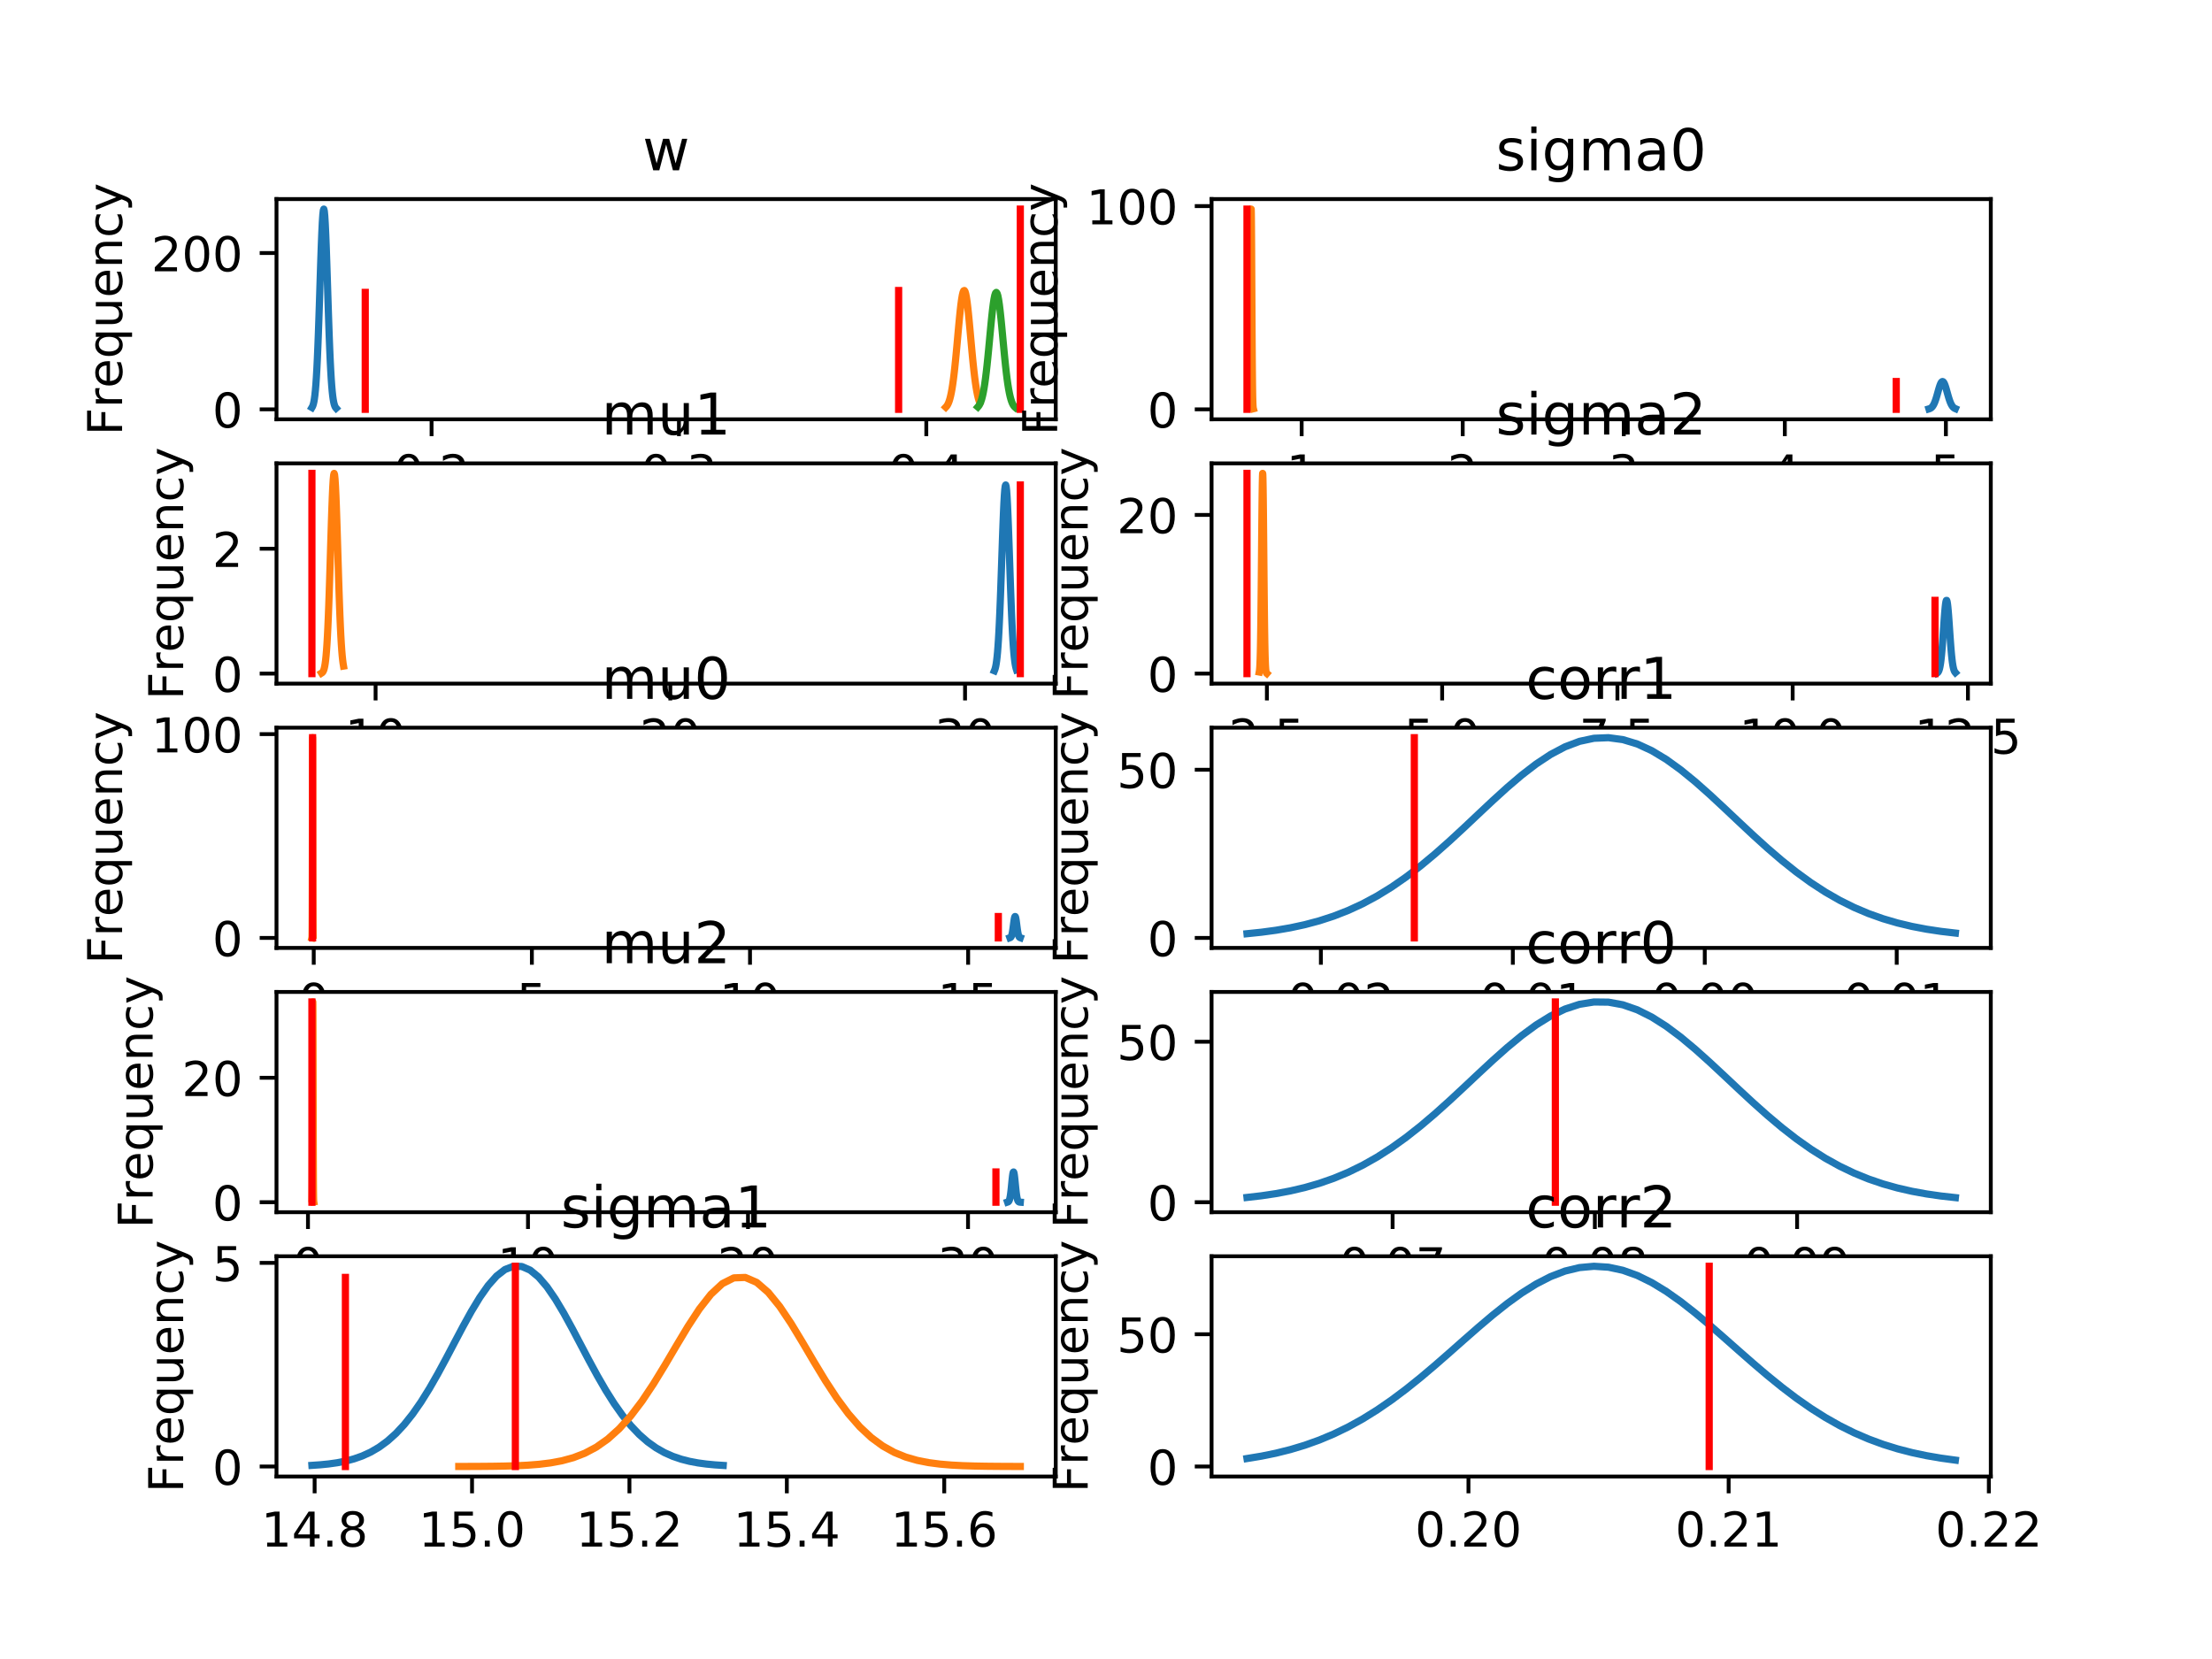 <?xml version="1.0" encoding="utf-8" standalone="no"?>
<!DOCTYPE svg PUBLIC "-//W3C//DTD SVG 1.1//EN"
  "http://www.w3.org/Graphics/SVG/1.1/DTD/svg11.dtd">
<!-- Created with matplotlib (https://matplotlib.org/) -->
<svg height="345.6pt" version="1.1" viewBox="0 0 460.8 345.6" width="460.8pt" xmlns="http://www.w3.org/2000/svg" xmlns:xlink="http://www.w3.org/1999/xlink">
 <defs>
  <style type="text/css">
*{stroke-linecap:butt;stroke-linejoin:round;}
  </style>
 </defs>
 <g id="figure_1">
  <g id="patch_1">
   <path d="M 0 345.6 
L 460.8 345.6 
L 460.8 0 
L 0 0 
z
" style="fill:#ffffff;"/>
  </g>
  <g id="axes_1">
   <g id="patch_2">
    <path d="M 57.6 87.353 
L 219.927 87.353 
L 219.927 41.472 
L 57.6 41.472 
z
" style="fill:#ffffff;"/>
   </g>
   <g id="matplotlib.axis_1">
    <g id="xtick_1">
     <g id="line2d_1">
      <defs>
       <path d="M 0 0 
L 0 3.5 
" id="m8053c70198" style="stroke:#000000;stroke-width:0.8;"/>
      </defs>
      <g>
       <use style="stroke:#000000;stroke-width:0.8;" x="89.904" xlink:href="#m8053c70198" y="87.353"/>
      </g>
     </g>
     <g id="text_1">
      <!-- 0.2 -->
      <defs>
       <path d="M 31.781 66.406 
Q 24.172 66.406 20.328 58.906 
Q 16.5 51.422 16.5 36.375 
Q 16.5 21.391 20.328 13.891 
Q 24.172 6.391 31.781 6.391 
Q 39.453 6.391 43.281 13.891 
Q 47.125 21.391 47.125 36.375 
Q 47.125 51.422 43.281 58.906 
Q 39.453 66.406 31.781 66.406 
z
M 31.781 74.219 
Q 44.047 74.219 50.516 64.516 
Q 56.984 54.828 56.984 36.375 
Q 56.984 17.969 50.516 8.266 
Q 44.047 -1.422 31.781 -1.422 
Q 19.531 -1.422 13.062 8.266 
Q 6.594 17.969 6.594 36.375 
Q 6.594 54.828 13.062 64.516 
Q 19.531 74.219 31.781 74.219 
z
" id="DejaVuSans-48"/>
       <path d="M 10.688 12.406 
L 21 12.406 
L 21 0 
L 10.688 0 
z
" id="DejaVuSans-46"/>
       <path d="M 19.188 8.297 
L 53.609 8.297 
L 53.609 0 
L 7.328 0 
L 7.328 8.297 
Q 12.938 14.109 22.625 23.891 
Q 32.328 33.688 34.812 36.531 
Q 39.547 41.844 41.422 45.531 
Q 43.312 49.219 43.312 52.781 
Q 43.312 58.594 39.234 62.25 
Q 35.156 65.922 28.609 65.922 
Q 23.969 65.922 18.812 64.312 
Q 13.672 62.703 7.812 59.422 
L 7.812 69.391 
Q 13.766 71.781 18.938 73 
Q 24.125 74.219 28.422 74.219 
Q 39.75 74.219 46.484 68.547 
Q 53.219 62.891 53.219 53.422 
Q 53.219 48.922 51.531 44.891 
Q 49.859 40.875 45.406 35.406 
Q 44.188 33.984 37.641 27.219 
Q 31.109 20.453 19.188 8.297 
z
" id="DejaVuSans-50"/>
      </defs>
      <g transform="translate(81.952 101.952)scale(0.1 -0.1)">
       <use xlink:href="#DejaVuSans-48"/>
       <use x="63.623" xlink:href="#DejaVuSans-46"/>
       <use x="95.41" xlink:href="#DejaVuSans-50"/>
      </g>
     </g>
    </g>
    <g id="xtick_2">
     <g id="line2d_2">
      <g>
       <use style="stroke:#000000;stroke-width:0.8;" x="141.435" xlink:href="#m8053c70198" y="87.353"/>
      </g>
     </g>
     <g id="text_2">
      <!-- 0.3 -->
      <defs>
       <path d="M 40.578 39.312 
Q 47.656 37.797 51.625 33 
Q 55.609 28.219 55.609 21.188 
Q 55.609 10.406 48.188 4.484 
Q 40.766 -1.422 27.094 -1.422 
Q 22.516 -1.422 17.656 -0.516 
Q 12.797 0.391 7.625 2.203 
L 7.625 11.719 
Q 11.719 9.328 16.594 8.109 
Q 21.484 6.891 26.812 6.891 
Q 36.078 6.891 40.938 10.547 
Q 45.797 14.203 45.797 21.188 
Q 45.797 27.641 41.281 31.266 
Q 36.766 34.906 28.719 34.906 
L 20.219 34.906 
L 20.219 43.016 
L 29.109 43.016 
Q 36.375 43.016 40.234 45.922 
Q 44.094 48.828 44.094 54.297 
Q 44.094 59.906 40.109 62.906 
Q 36.141 65.922 28.719 65.922 
Q 24.656 65.922 20.016 65.031 
Q 15.375 64.156 9.812 62.312 
L 9.812 71.094 
Q 15.438 72.656 20.344 73.438 
Q 25.25 74.219 29.594 74.219 
Q 40.828 74.219 47.359 69.109 
Q 53.906 64.016 53.906 55.328 
Q 53.906 49.266 50.438 45.094 
Q 46.969 40.922 40.578 39.312 
z
" id="DejaVuSans-51"/>
      </defs>
      <g transform="translate(133.484 101.952)scale(0.1 -0.1)">
       <use xlink:href="#DejaVuSans-48"/>
       <use x="63.623" xlink:href="#DejaVuSans-46"/>
       <use x="95.41" xlink:href="#DejaVuSans-51"/>
      </g>
     </g>
    </g>
    <g id="xtick_3">
     <g id="line2d_3">
      <g>
       <use style="stroke:#000000;stroke-width:0.8;" x="192.967" xlink:href="#m8053c70198" y="87.353"/>
      </g>
     </g>
     <g id="text_3">
      <!-- 0.4 -->
      <defs>
       <path d="M 37.797 64.312 
L 12.891 25.391 
L 37.797 25.391 
z
M 35.203 72.906 
L 47.609 72.906 
L 47.609 25.391 
L 58.016 25.391 
L 58.016 17.188 
L 47.609 17.188 
L 47.609 0 
L 37.797 0 
L 37.797 17.188 
L 4.891 17.188 
L 4.891 26.703 
z
" id="DejaVuSans-52"/>
      </defs>
      <g transform="translate(185.015 101.952)scale(0.1 -0.1)">
       <use xlink:href="#DejaVuSans-48"/>
       <use x="63.623" xlink:href="#DejaVuSans-46"/>
       <use x="95.41" xlink:href="#DejaVuSans-52"/>
      </g>
     </g>
    </g>
   </g>
   <g id="matplotlib.axis_2">
    <g id="ytick_1">
     <g id="line2d_4">
      <defs>
       <path d="M 0 0 
L -3.5 0 
" id="m7c9020cb4c" style="stroke:#000000;stroke-width:0.8;"/>
      </defs>
      <g>
       <use style="stroke:#000000;stroke-width:0.8;" x="57.6" xlink:href="#m7c9020cb4c" y="85.268"/>
      </g>
     </g>
     <g id="text_4">
      <!-- 0 -->
      <g transform="translate(44.237 89.067)scale(0.1 -0.1)">
       <use xlink:href="#DejaVuSans-48"/>
      </g>
     </g>
    </g>
    <g id="ytick_2">
     <g id="line2d_5">
      <g>
       <use style="stroke:#000000;stroke-width:0.8;" x="57.6" xlink:href="#m7c9020cb4c" y="52.712"/>
      </g>
     </g>
     <g id="text_5">
      <!-- 200 -->
      <g transform="translate(31.512 56.512)scale(0.1 -0.1)">
       <use xlink:href="#DejaVuSans-50"/>
       <use x="63.623" xlink:href="#DejaVuSans-48"/>
       <use x="127.246" xlink:href="#DejaVuSans-48"/>
      </g>
     </g>
    </g>
    <g id="text_6">
     <!-- Frequency -->
     <defs>
      <path d="M 9.812 72.906 
L 51.703 72.906 
L 51.703 64.594 
L 19.672 64.594 
L 19.672 43.109 
L 48.578 43.109 
L 48.578 34.812 
L 19.672 34.812 
L 19.672 0 
L 9.812 0 
z
" id="DejaVuSans-70"/>
      <path d="M 41.109 46.297 
Q 39.594 47.172 37.812 47.578 
Q 36.031 48 33.891 48 
Q 26.266 48 22.188 43.047 
Q 18.109 38.094 18.109 28.812 
L 18.109 0 
L 9.078 0 
L 9.078 54.688 
L 18.109 54.688 
L 18.109 46.188 
Q 20.953 51.172 25.484 53.578 
Q 30.031 56 36.531 56 
Q 37.453 56 38.578 55.875 
Q 39.703 55.766 41.062 55.516 
z
" id="DejaVuSans-114"/>
      <path d="M 56.203 29.594 
L 56.203 25.203 
L 14.891 25.203 
Q 15.484 15.922 20.484 11.062 
Q 25.484 6.203 34.422 6.203 
Q 39.594 6.203 44.453 7.469 
Q 49.312 8.734 54.109 11.281 
L 54.109 2.781 
Q 49.266 0.734 44.188 -0.344 
Q 39.109 -1.422 33.891 -1.422 
Q 20.797 -1.422 13.156 6.188 
Q 5.516 13.812 5.516 26.812 
Q 5.516 40.234 12.766 48.109 
Q 20.016 56 32.328 56 
Q 43.359 56 49.781 48.891 
Q 56.203 41.797 56.203 29.594 
z
M 47.219 32.234 
Q 47.125 39.594 43.094 43.984 
Q 39.062 48.391 32.422 48.391 
Q 24.906 48.391 20.391 44.141 
Q 15.875 39.891 15.188 32.172 
z
" id="DejaVuSans-101"/>
      <path d="M 14.797 27.297 
Q 14.797 17.391 18.875 11.75 
Q 22.953 6.109 30.078 6.109 
Q 37.203 6.109 41.297 11.75 
Q 45.406 17.391 45.406 27.297 
Q 45.406 37.203 41.297 42.844 
Q 37.203 48.484 30.078 48.484 
Q 22.953 48.484 18.875 42.844 
Q 14.797 37.203 14.797 27.297 
z
M 45.406 8.203 
Q 42.578 3.328 38.25 0.953 
Q 33.938 -1.422 27.875 -1.422 
Q 17.969 -1.422 11.734 6.484 
Q 5.516 14.406 5.516 27.297 
Q 5.516 40.188 11.734 48.094 
Q 17.969 56 27.875 56 
Q 33.938 56 38.25 53.625 
Q 42.578 51.266 45.406 46.391 
L 45.406 54.688 
L 54.391 54.688 
L 54.391 -20.797 
L 45.406 -20.797 
z
" id="DejaVuSans-113"/>
      <path d="M 8.5 21.578 
L 8.5 54.688 
L 17.484 54.688 
L 17.484 21.922 
Q 17.484 14.156 20.5 10.266 
Q 23.531 6.391 29.594 6.391 
Q 36.859 6.391 41.078 11.031 
Q 45.312 15.672 45.312 23.688 
L 45.312 54.688 
L 54.297 54.688 
L 54.297 0 
L 45.312 0 
L 45.312 8.406 
Q 42.047 3.422 37.719 1 
Q 33.406 -1.422 27.688 -1.422 
Q 18.266 -1.422 13.375 4.438 
Q 8.5 10.297 8.5 21.578 
z
M 31.109 56 
z
" id="DejaVuSans-117"/>
      <path d="M 54.891 33.016 
L 54.891 0 
L 45.906 0 
L 45.906 32.719 
Q 45.906 40.484 42.875 44.328 
Q 39.844 48.188 33.797 48.188 
Q 26.516 48.188 22.312 43.547 
Q 18.109 38.922 18.109 30.906 
L 18.109 0 
L 9.078 0 
L 9.078 54.688 
L 18.109 54.688 
L 18.109 46.188 
Q 21.344 51.125 25.703 53.562 
Q 30.078 56 35.797 56 
Q 45.219 56 50.047 50.172 
Q 54.891 44.344 54.891 33.016 
z
" id="DejaVuSans-110"/>
      <path d="M 48.781 52.594 
L 48.781 44.188 
Q 44.969 46.297 41.141 47.344 
Q 37.312 48.391 33.406 48.391 
Q 24.656 48.391 19.812 42.844 
Q 14.984 37.312 14.984 27.297 
Q 14.984 17.281 19.812 11.734 
Q 24.656 6.203 33.406 6.203 
Q 37.312 6.203 41.141 7.25 
Q 44.969 8.297 48.781 10.406 
L 48.781 2.094 
Q 45.016 0.344 40.984 -0.531 
Q 36.969 -1.422 32.422 -1.422 
Q 20.062 -1.422 12.781 6.344 
Q 5.516 14.109 5.516 27.297 
Q 5.516 40.672 12.859 48.328 
Q 20.219 56 33.016 56 
Q 37.156 56 41.109 55.141 
Q 45.062 54.297 48.781 52.594 
z
" id="DejaVuSans-99"/>
      <path d="M 32.172 -5.078 
Q 28.375 -14.844 24.75 -17.812 
Q 21.141 -20.797 15.094 -20.797 
L 7.906 -20.797 
L 7.906 -13.281 
L 13.188 -13.281 
Q 16.891 -13.281 18.938 -11.516 
Q 21 -9.766 23.484 -3.219 
L 25.094 0.875 
L 2.984 54.688 
L 12.5 54.688 
L 29.594 11.922 
L 46.688 54.688 
L 56.203 54.688 
z
" id="DejaVuSans-121"/>
     </defs>
     <g transform="translate(25.433 90.71)rotate(-90)scale(0.1 -0.1)">
      <use xlink:href="#DejaVuSans-70"/>
      <use x="57.41" xlink:href="#DejaVuSans-114"/>
      <use x="98.492" xlink:href="#DejaVuSans-101"/>
      <use x="160.016" xlink:href="#DejaVuSans-113"/>
      <use x="223.492" xlink:href="#DejaVuSans-117"/>
      <use x="286.871" xlink:href="#DejaVuSans-101"/>
      <use x="348.395" xlink:href="#DejaVuSans-110"/>
      <use x="411.773" xlink:href="#DejaVuSans-99"/>
      <use x="466.754" xlink:href="#DejaVuSans-121"/>
     </g>
    </g>
   </g>
   <g id="line2d_6">
    <path clip-path="url(#p097280dc95)" d="M 64.979 84.894 
L 65.082 84.718 
L 65.185 84.472 
L 65.288 84.136 
L 65.391 83.682 
L 65.494 83.084 
L 65.597 82.309 
L 65.7 81.324 
L 65.803 80.098 
L 65.906 78.601 
L 66.009 76.812 
L 66.112 74.718 
L 66.215 72.321 
L 66.318 69.64 
L 66.421 66.712 
L 66.525 63.595 
L 66.628 60.37 
L 66.731 57.133 
L 66.834 53.995 
L 66.937 51.075 
L 67.04 48.495 
L 67.143 46.368 
L 67.246 44.79 
L 67.349 43.838 
L 67.452 43.558 
L 67.555 43.962 
L 67.658 45.032 
L 67.761 46.716 
L 67.864 48.933 
L 67.968 51.584 
L 68.071 54.552 
L 68.174 57.717 
L 68.277 60.96 
L 68.38 64.172 
L 68.483 67.259 
L 68.586 70.147 
L 68.689 72.779 
L 68.792 75.121 
L 68.895 77.159 
L 68.998 78.894 
L 69.101 80.34 
L 69.204 81.52 
L 69.307 82.464 
L 69.411 83.205 
L 69.514 83.774 
L 69.617 84.205 
L 69.72 84.523 
L 69.823 84.755 
L 69.926 84.92 
L 70.029 85.036 
" style="fill:none;stroke:#1f77b4;stroke-linecap:square;stroke-width:1.5;"/>
   </g>
   <g id="line2d_7">
    <path clip-path="url(#p097280dc95)" d="M 197.026 84.819 
L 197.169 84.666 
L 197.313 84.468 
L 197.456 84.218 
L 197.599 83.905 
L 197.743 83.519 
L 197.886 83.048 
L 198.029 82.482 
L 198.172 81.81 
L 198.316 81.025 
L 198.459 80.119 
L 198.602 79.089 
L 198.746 77.937 
L 198.889 76.667 
L 199.032 75.29 
L 199.175 73.821 
L 199.319 72.283 
L 199.462 70.703 
L 199.605 69.113 
L 199.749 67.55 
L 199.892 66.053 
L 200.035 64.662 
L 200.178 63.417 
L 200.322 62.357 
L 200.465 61.513 
L 200.608 60.913 
L 200.752 60.577 
L 200.895 60.516 
L 201.038 60.732 
L 201.181 61.218 
L 201.325 61.958 
L 201.468 62.927 
L 201.611 64.096 
L 201.754 65.427 
L 201.898 66.883 
L 202.041 68.422 
L 202.184 70.004 
L 202.328 71.593 
L 202.471 73.153 
L 202.614 74.655 
L 202.757 76.075 
L 202.901 77.394 
L 203.044 78.599 
L 203.187 79.682 
L 203.331 80.642 
L 203.474 81.48 
L 203.617 82.201 
L 203.76 82.812 
L 203.904 83.323 
L 204.047 83.745 
" style="fill:none;stroke:#ff7f0e;stroke-linecap:square;stroke-width:1.5;"/>
   </g>
   <g id="line2d_8">
    <path clip-path="url(#p097280dc95)" d="M 203.707 84.769 
L 203.867 84.582 
L 204.027 84.338 
L 204.187 84.025 
L 204.347 83.628 
L 204.507 83.133 
L 204.667 82.526 
L 204.827 81.795 
L 204.987 80.928 
L 205.147 79.916 
L 205.307 78.759 
L 205.467 77.457 
L 205.627 76.021 
L 205.787 74.468 
L 205.947 72.824 
L 206.107 71.124 
L 206.267 69.406 
L 206.427 67.72 
L 206.587 66.116 
L 206.747 64.647 
L 206.907 63.363 
L 207.067 62.313 
L 207.227 61.536 
L 207.387 61.063 
L 207.547 60.913 
L 207.706 61.091 
L 207.866 61.591 
L 208.026 62.393 
L 208.186 63.465 
L 208.346 64.767 
L 208.506 66.25 
L 208.666 67.863 
L 208.826 69.554 
L 208.986 71.272 
L 209.146 72.969 
L 209.306 74.606 
L 209.466 76.15 
L 209.626 77.575 
L 209.786 78.864 
L 209.946 80.01 
L 210.106 81.008 
L 210.266 81.863 
L 210.426 82.584 
L 210.586 83.18 
L 210.746 83.666 
L 210.906 84.055 
L 211.066 84.362 
L 211.226 84.6 
L 211.386 84.783 
L 211.546 84.92 
" style="fill:none;stroke:#2ca02c;stroke-linecap:square;stroke-width:1.5;"/>
   </g>
   <g id="line2d_9">
    <path clip-path="url(#p097280dc95)" d="M 212.549 85.268 
L 212.549 43.558 
" style="fill:none;stroke:#ff0000;stroke-linecap:square;stroke-width:1.5;"/>
   </g>
   <g id="line2d_10">
    <path clip-path="url(#p097280dc95)" d="M 187.201 85.268 
L 187.201 60.516 
" style="fill:none;stroke:#ff0000;stroke-linecap:square;stroke-width:1.5;"/>
   </g>
   <g id="line2d_11">
    <path clip-path="url(#p097280dc95)" d="M 76.087 85.268 
L 76.087 60.913 
" style="fill:none;stroke:#ff0000;stroke-linecap:square;stroke-width:1.5;"/>
   </g>
   <g id="patch_3">
    <path d="M 57.6 87.353 
L 57.6 41.472 
" style="fill:none;stroke:#000000;stroke-linecap:square;stroke-linejoin:miter;stroke-width:0.8;"/>
   </g>
   <g id="patch_4">
    <path d="M 219.927 87.353 
L 219.927 41.472 
" style="fill:none;stroke:#000000;stroke-linecap:square;stroke-linejoin:miter;stroke-width:0.8;"/>
   </g>
   <g id="patch_5">
    <path d="M 57.6 87.353 
L 219.927 87.353 
" style="fill:none;stroke:#000000;stroke-linecap:square;stroke-linejoin:miter;stroke-width:0.8;"/>
   </g>
   <g id="patch_6">
    <path d="M 57.6 41.472 
L 219.927 41.472 
" style="fill:none;stroke:#000000;stroke-linecap:square;stroke-linejoin:miter;stroke-width:0.8;"/>
   </g>
   <g id="text_7">
    <!-- w -->
    <defs>
     <path d="M 4.203 54.688 
L 13.188 54.688 
L 24.422 12.016 
L 35.594 54.688 
L 46.188 54.688 
L 57.422 12.016 
L 68.609 54.688 
L 77.594 54.688 
L 63.281 0 
L 52.688 0 
L 40.922 44.828 
L 29.109 0 
L 18.5 0 
z
" id="DejaVuSans-119"/>
    </defs>
    <g transform="translate(133.857 35.472)scale(0.12 -0.12)">
     <use xlink:href="#DejaVuSans-119"/>
    </g>
   </g>
  </g>
  <g id="axes_2">
   <g id="patch_7">
    <path d="M 57.6 142.411 
L 219.927 142.411 
L 219.927 96.53 
L 57.6 96.53 
z
" style="fill:#ffffff;"/>
   </g>
   <g id="matplotlib.axis_3">
    <g id="xtick_4">
     <g id="line2d_12">
      <g>
       <use style="stroke:#000000;stroke-width:0.8;" x="78.241" xlink:href="#m8053c70198" y="142.411"/>
      </g>
     </g>
     <g id="text_8">
      <!-- 10 -->
      <defs>
       <path d="M 12.406 8.297 
L 28.516 8.297 
L 28.516 63.922 
L 10.984 60.406 
L 10.984 69.391 
L 28.422 72.906 
L 38.281 72.906 
L 38.281 8.297 
L 54.391 8.297 
L 54.391 0 
L 12.406 0 
z
" id="DejaVuSans-49"/>
      </defs>
      <g transform="translate(71.878 157.009)scale(0.1 -0.1)">
       <use xlink:href="#DejaVuSans-49"/>
       <use x="63.623" xlink:href="#DejaVuSans-48"/>
      </g>
     </g>
    </g>
    <g id="xtick_5">
     <g id="line2d_13">
      <g>
       <use style="stroke:#000000;stroke-width:0.8;" x="139.639" xlink:href="#m8053c70198" y="142.411"/>
      </g>
     </g>
     <g id="text_9">
      <!-- 20 -->
      <g transform="translate(133.277 157.009)scale(0.1 -0.1)">
       <use xlink:href="#DejaVuSans-50"/>
       <use x="63.623" xlink:href="#DejaVuSans-48"/>
      </g>
     </g>
    </g>
    <g id="xtick_6">
     <g id="line2d_14">
      <g>
       <use style="stroke:#000000;stroke-width:0.8;" x="201.037" xlink:href="#m8053c70198" y="142.411"/>
      </g>
     </g>
     <g id="text_10">
      <!-- 30 -->
      <g transform="translate(194.675 157.009)scale(0.1 -0.1)">
       <use xlink:href="#DejaVuSans-51"/>
       <use x="63.623" xlink:href="#DejaVuSans-48"/>
      </g>
     </g>
    </g>
   </g>
   <g id="matplotlib.axis_4">
    <g id="ytick_3">
     <g id="line2d_15">
      <g>
       <use style="stroke:#000000;stroke-width:0.8;" x="57.6" xlink:href="#m7c9020cb4c" y="140.326"/>
      </g>
     </g>
     <g id="text_11">
      <!-- 0 -->
      <g transform="translate(44.237 144.125)scale(0.1 -0.1)">
       <use xlink:href="#DejaVuSans-48"/>
      </g>
     </g>
    </g>
    <g id="ytick_4">
     <g id="line2d_16">
      <g>
       <use style="stroke:#000000;stroke-width:0.8;" x="57.6" xlink:href="#m7c9020cb4c" y="114.306"/>
      </g>
     </g>
     <g id="text_12">
      <!-- 2 -->
      <g transform="translate(44.237 118.105)scale(0.1 -0.1)">
       <use xlink:href="#DejaVuSans-50"/>
      </g>
     </g>
    </g>
    <g id="text_13">
     <!-- Frequency -->
     <g transform="translate(38.158 145.768)rotate(-90)scale(0.1 -0.1)">
      <use xlink:href="#DejaVuSans-70"/>
      <use x="57.41" xlink:href="#DejaVuSans-114"/>
      <use x="98.492" xlink:href="#DejaVuSans-101"/>
      <use x="160.016" xlink:href="#DejaVuSans-113"/>
      <use x="223.492" xlink:href="#DejaVuSans-117"/>
      <use x="286.871" xlink:href="#DejaVuSans-101"/>
      <use x="348.395" xlink:href="#DejaVuSans-110"/>
      <use x="411.773" xlink:href="#DejaVuSans-99"/>
      <use x="466.754" xlink:href="#DejaVuSans-121"/>
     </g>
    </g>
   </g>
   <g id="line2d_17">
    <path clip-path="url(#p2ce5d37d4f)" d="M 207.147 139.735 
L 207.241 139.504 
L 207.335 139.198 
L 207.43 138.799 
L 207.524 138.286 
L 207.618 137.637 
L 207.712 136.83 
L 207.807 135.842 
L 207.901 134.651 
L 207.995 133.241 
L 208.09 131.598 
L 208.184 129.72 
L 208.278 127.61 
L 208.373 125.285 
L 208.467 122.774 
L 208.561 120.119 
L 208.655 117.375 
L 208.75 114.607 
L 208.844 111.894 
L 208.938 109.316 
L 209.033 106.958 
L 209.127 104.903 
L 209.221 103.227 
L 209.316 101.993 
L 209.41 101.249 
L 209.504 101.027 
L 209.598 101.333 
L 209.693 102.157 
L 209.787 103.465 
L 209.881 105.207 
L 209.976 107.315 
L 210.07 109.713 
L 210.164 112.319 
L 210.259 115.046 
L 210.353 117.815 
L 210.447 120.549 
L 210.541 123.185 
L 210.636 125.668 
L 210.73 127.961 
L 210.824 130.034 
L 210.919 131.875 
L 211.013 133.48 
L 211.107 134.855 
L 211.202 136.012 
L 211.296 136.97 
L 211.39 137.75 
L 211.484 138.376 
L 211.579 138.869 
L 211.673 139.252 
L 211.767 139.545 
" style="fill:none;stroke:#1f77b4;stroke-linecap:square;stroke-width:1.5;"/>
   </g>
   <g id="line2d_18">
    <path clip-path="url(#p2ce5d37d4f)" d="M 66.987 140.209 
L 67.081 140.15 
L 67.174 140.064 
L 67.268 139.943 
L 67.361 139.773 
L 67.454 139.54 
L 67.548 139.225 
L 67.641 138.807 
L 67.735 138.26 
L 67.828 137.559 
L 67.922 136.675 
L 68.015 135.58 
L 68.109 134.247 
L 68.202 132.656 
L 68.295 130.792 
L 68.389 128.651 
L 68.482 126.241 
L 68.576 123.585 
L 68.669 120.725 
L 68.763 117.716 
L 68.856 114.633 
L 68.95 111.562 
L 69.043 108.602 
L 69.136 105.857 
L 69.23 103.43 
L 69.323 101.418 
L 69.417 99.905 
L 69.51 98.957 
L 69.604 98.615 
L 69.697 98.894 
L 69.79 99.783 
L 69.884 101.241 
L 69.977 103.205 
L 70.071 105.595 
L 70.164 108.312 
L 70.258 111.255 
L 70.351 114.319 
L 70.445 117.406 
L 70.538 120.426 
L 70.631 123.304 
L 70.725 125.982 
L 70.818 128.419 
L 70.912 130.588 
L 71.005 132.48 
L 71.099 134.098 
L 71.192 135.456 
L 71.286 136.574 
L 71.379 137.479 
L 71.472 138.197 
L 71.566 138.758 
" style="fill:none;stroke:#ff7f0e;stroke-linecap:square;stroke-width:1.5;"/>
   </g>
   <g id="line2d_19">
    <path clip-path="url(#p2ce5d37d4f)" d="M 212.549 140.326 
L 212.549 101.027 
" style="fill:none;stroke:#ff0000;stroke-linecap:square;stroke-width:1.5;"/>
   </g>
   <g id="line2d_20">
    <path clip-path="url(#p2ce5d37d4f)" d="M 64.979 140.326 
L 64.979 98.615 
" style="fill:none;stroke:#ff0000;stroke-linecap:square;stroke-width:1.5;"/>
   </g>
   <g id="patch_8">
    <path d="M 57.6 142.411 
L 57.6 96.53 
" style="fill:none;stroke:#000000;stroke-linecap:square;stroke-linejoin:miter;stroke-width:0.8;"/>
   </g>
   <g id="patch_9">
    <path d="M 219.927 142.411 
L 219.927 96.53 
" style="fill:none;stroke:#000000;stroke-linecap:square;stroke-linejoin:miter;stroke-width:0.8;"/>
   </g>
   <g id="patch_10">
    <path d="M 57.6 142.411 
L 219.927 142.411 
" style="fill:none;stroke:#000000;stroke-linecap:square;stroke-linejoin:miter;stroke-width:0.8;"/>
   </g>
   <g id="patch_11">
    <path d="M 57.6 96.53 
L 219.927 96.53 
" style="fill:none;stroke:#000000;stroke-linecap:square;stroke-linejoin:miter;stroke-width:0.8;"/>
   </g>
   <g id="text_14">
    <!-- mu1 -->
    <defs>
     <path d="M 52 44.188 
Q 55.375 50.25 60.062 53.125 
Q 64.75 56 71.094 56 
Q 79.641 56 84.281 50.016 
Q 88.922 44.047 88.922 33.016 
L 88.922 0 
L 79.891 0 
L 79.891 32.719 
Q 79.891 40.578 77.094 44.375 
Q 74.312 48.188 68.609 48.188 
Q 61.625 48.188 57.562 43.547 
Q 53.516 38.922 53.516 30.906 
L 53.516 0 
L 44.484 0 
L 44.484 32.719 
Q 44.484 40.625 41.703 44.406 
Q 38.922 48.188 33.109 48.188 
Q 26.219 48.188 22.156 43.531 
Q 18.109 38.875 18.109 30.906 
L 18.109 0 
L 9.078 0 
L 9.078 54.688 
L 18.109 54.688 
L 18.109 46.188 
Q 21.188 51.219 25.484 53.609 
Q 29.781 56 35.688 56 
Q 41.656 56 45.828 52.969 
Q 50 49.953 52 44.188 
z
" id="DejaVuSans-109"/>
    </defs>
    <g transform="translate(125.299 90.53)scale(0.12 -0.12)">
     <use xlink:href="#DejaVuSans-109"/>
     <use x="97.412" xlink:href="#DejaVuSans-117"/>
     <use x="160.791" xlink:href="#DejaVuSans-49"/>
    </g>
   </g>
  </g>
  <g id="axes_3">
   <g id="patch_12">
    <path d="M 57.6 197.469 
L 219.927 197.469 
L 219.927 151.587 
L 57.6 151.587 
z
" style="fill:#ffffff;"/>
   </g>
   <g id="matplotlib.axis_5">
    <g id="xtick_7">
     <g id="line2d_21">
      <g>
       <use style="stroke:#000000;stroke-width:0.8;" x="65.357" xlink:href="#m8053c70198" y="197.469"/>
      </g>
     </g>
     <g id="text_15">
      <!-- 0 -->
      <g transform="translate(62.176 212.067)scale(0.1 -0.1)">
       <use xlink:href="#DejaVuSans-48"/>
      </g>
     </g>
    </g>
    <g id="xtick_8">
     <g id="line2d_22">
      <g>
       <use style="stroke:#000000;stroke-width:0.8;" x="110.799" xlink:href="#m8053c70198" y="197.469"/>
      </g>
     </g>
     <g id="text_16">
      <!-- 5 -->
      <defs>
       <path d="M 10.797 72.906 
L 49.516 72.906 
L 49.516 64.594 
L 19.828 64.594 
L 19.828 46.734 
Q 21.969 47.469 24.109 47.828 
Q 26.266 48.188 28.422 48.188 
Q 40.625 48.188 47.75 41.5 
Q 54.891 34.812 54.891 23.391 
Q 54.891 11.625 47.562 5.094 
Q 40.234 -1.422 26.906 -1.422 
Q 22.312 -1.422 17.547 -0.641 
Q 12.797 0.141 7.719 1.703 
L 7.719 11.625 
Q 12.109 9.234 16.797 8.062 
Q 21.484 6.891 26.703 6.891 
Q 35.156 6.891 40.078 11.328 
Q 45.016 15.766 45.016 23.391 
Q 45.016 31 40.078 35.438 
Q 35.156 39.891 26.703 39.891 
Q 22.75 39.891 18.812 39.016 
Q 14.891 38.141 10.797 36.281 
z
" id="DejaVuSans-53"/>
      </defs>
      <g transform="translate(107.618 212.067)scale(0.1 -0.1)">
       <use xlink:href="#DejaVuSans-53"/>
      </g>
     </g>
    </g>
    <g id="xtick_9">
     <g id="line2d_23">
      <g>
       <use style="stroke:#000000;stroke-width:0.8;" x="156.241" xlink:href="#m8053c70198" y="197.469"/>
      </g>
     </g>
     <g id="text_17">
      <!-- 10 -->
      <g transform="translate(149.878 212.067)scale(0.1 -0.1)">
       <use xlink:href="#DejaVuSans-49"/>
       <use x="63.623" xlink:href="#DejaVuSans-48"/>
      </g>
     </g>
    </g>
    <g id="xtick_10">
     <g id="line2d_24">
      <g>
       <use style="stroke:#000000;stroke-width:0.8;" x="201.683" xlink:href="#m8053c70198" y="197.469"/>
      </g>
     </g>
     <g id="text_18">
      <!-- 15 -->
      <g transform="translate(195.32 212.067)scale(0.1 -0.1)">
       <use xlink:href="#DejaVuSans-49"/>
       <use x="63.623" xlink:href="#DejaVuSans-53"/>
      </g>
     </g>
    </g>
   </g>
   <g id="matplotlib.axis_6">
    <g id="ytick_5">
     <g id="line2d_25">
      <g>
       <use style="stroke:#000000;stroke-width:0.8;" x="57.6" xlink:href="#m7c9020cb4c" y="195.383"/>
      </g>
     </g>
     <g id="text_19">
      <!-- 0 -->
      <g transform="translate(44.237 199.182)scale(0.1 -0.1)">
       <use xlink:href="#DejaVuSans-48"/>
      </g>
     </g>
    </g>
    <g id="ytick_6">
     <g id="line2d_26">
      <g>
       <use style="stroke:#000000;stroke-width:0.8;" x="57.6" xlink:href="#m7c9020cb4c" y="152.934"/>
      </g>
     </g>
     <g id="text_20">
      <!-- 100 -->
      <g transform="translate(31.512 156.734)scale(0.1 -0.1)">
       <use xlink:href="#DejaVuSans-49"/>
       <use x="63.623" xlink:href="#DejaVuSans-48"/>
       <use x="127.246" xlink:href="#DejaVuSans-48"/>
      </g>
     </g>
    </g>
    <g id="text_21">
     <!-- Frequency -->
     <g transform="translate(25.433 200.826)rotate(-90)scale(0.1 -0.1)">
      <use xlink:href="#DejaVuSans-70"/>
      <use x="57.41" xlink:href="#DejaVuSans-114"/>
      <use x="98.492" xlink:href="#DejaVuSans-101"/>
      <use x="160.016" xlink:href="#DejaVuSans-113"/>
      <use x="223.492" xlink:href="#DejaVuSans-117"/>
      <use x="286.871" xlink:href="#DejaVuSans-101"/>
      <use x="348.395" xlink:href="#DejaVuSans-110"/>
      <use x="411.773" xlink:href="#DejaVuSans-99"/>
      <use x="466.754" xlink:href="#DejaVuSans-121"/>
     </g>
    </g>
   </g>
   <g id="line2d_27">
    <path clip-path="url(#pdebc31694e)" d="M 210.386 195.35 
L 210.43 195.334 
L 210.474 195.312 
L 210.518 195.281 
L 210.562 195.239 
L 210.607 195.183 
L 210.651 195.11 
L 210.695 195.016 
L 210.739 194.899 
L 210.783 194.754 
L 210.827 194.579 
L 210.871 194.372 
L 210.916 194.133 
L 210.96 193.862 
L 211.004 193.563 
L 211.048 193.24 
L 211.092 192.901 
L 211.136 192.555 
L 211.18 192.213 
L 211.225 191.888 
L 211.269 191.592 
L 211.313 191.337 
L 211.357 191.136 
L 211.401 190.997 
L 211.445 190.927 
L 211.489 190.93 
L 211.534 191.004 
L 211.578 191.148 
L 211.622 191.353 
L 211.666 191.611 
L 211.71 191.91 
L 211.754 192.237 
L 211.798 192.579 
L 211.843 192.925 
L 211.887 193.263 
L 211.931 193.585 
L 211.975 193.882 
L 212.019 194.151 
L 212.063 194.388 
L 212.107 194.592 
L 212.151 194.765 
L 212.196 194.908 
L 212.24 195.024 
L 212.284 195.116 
L 212.328 195.187 
L 212.372 195.242 
L 212.416 195.283 
L 212.46 195.313 
L 212.505 195.335 
L 212.549 195.351 
" style="fill:none;stroke:#1f77b4;stroke-linecap:square;stroke-width:1.5;"/>
   </g>
   <g id="line2d_28">
    <path clip-path="url(#pdebc31694e)" d="M 64.979 195.351 
L 64.984 195.329 
L 64.989 195.295 
L 64.994 195.241 
L 64.999 195.16 
L 65.004 195.039 
L 65.009 194.861 
L 65.014 194.607 
L 65.019 194.25 
L 65.024 193.761 
L 65.029 193.104 
L 65.034 192.239 
L 65.039 191.129 
L 65.044 189.733 
L 65.049 188.018 
L 65.054 185.963 
L 65.059 183.558 
L 65.064 180.816 
L 65.069 177.774 
L 65.075 174.492 
L 65.08 171.06 
L 65.085 167.593 
L 65.09 164.223 
L 65.095 161.096 
L 65.1 158.358 
L 65.105 156.147 
L 65.11 154.578 
L 65.115 153.738 
L 65.12 153.673 
L 65.125 154.386 
L 65.13 155.838 
L 65.135 157.95 
L 65.14 160.609 
L 65.145 163.681 
L 65.15 167.021 
L 65.155 170.482 
L 65.16 173.928 
L 65.166 177.241 
L 65.171 180.329 
L 65.176 183.124 
L 65.181 185.586 
L 65.186 187.7 
L 65.191 189.47 
L 65.196 190.917 
L 65.201 192.073 
L 65.206 192.975 
L 65.211 193.664 
L 65.216 194.179 
L 65.221 194.555 
L 65.226 194.825 
" style="fill:none;stroke:#ff7f0e;stroke-linecap:square;stroke-width:1.5;"/>
   </g>
   <g id="line2d_29">
    <path clip-path="url(#pdebc31694e)" d="M 207.97 195.383 
L 207.97 190.927 
" style="fill:none;stroke:#ff0000;stroke-linecap:square;stroke-width:1.5;"/>
   </g>
   <g id="line2d_30">
    <path clip-path="url(#pdebc31694e)" d="M 65.119 195.383 
L 65.119 153.673 
" style="fill:none;stroke:#ff0000;stroke-linecap:square;stroke-width:1.5;"/>
   </g>
   <g id="patch_13">
    <path d="M 57.6 197.469 
L 57.6 151.587 
" style="fill:none;stroke:#000000;stroke-linecap:square;stroke-linejoin:miter;stroke-width:0.8;"/>
   </g>
   <g id="patch_14">
    <path d="M 219.927 197.469 
L 219.927 151.587 
" style="fill:none;stroke:#000000;stroke-linecap:square;stroke-linejoin:miter;stroke-width:0.8;"/>
   </g>
   <g id="patch_15">
    <path d="M 57.6 197.469 
L 219.927 197.469 
" style="fill:none;stroke:#000000;stroke-linecap:square;stroke-linejoin:miter;stroke-width:0.8;"/>
   </g>
   <g id="patch_16">
    <path d="M 57.6 151.587 
L 219.927 151.587 
" style="fill:none;stroke:#000000;stroke-linecap:square;stroke-linejoin:miter;stroke-width:0.8;"/>
   </g>
   <g id="text_22">
    <!-- mu0 -->
    <g transform="translate(125.299 145.587)scale(0.12 -0.12)">
     <use xlink:href="#DejaVuSans-109"/>
     <use x="97.412" xlink:href="#DejaVuSans-117"/>
     <use x="160.791" xlink:href="#DejaVuSans-48"/>
    </g>
   </g>
  </g>
  <g id="axes_4">
   <g id="patch_17">
    <path d="M 57.6 252.526 
L 219.927 252.526 
L 219.927 206.645 
L 57.6 206.645 
z
" style="fill:#ffffff;"/>
   </g>
   <g id="matplotlib.axis_7">
    <g id="xtick_11">
     <g id="line2d_31">
      <g>
       <use style="stroke:#000000;stroke-width:0.8;" x="64.156" xlink:href="#m8053c70198" y="252.526"/>
      </g>
     </g>
     <g id="text_23">
      <!-- 0 -->
      <g transform="translate(60.975 267.125)scale(0.1 -0.1)">
       <use xlink:href="#DejaVuSans-48"/>
      </g>
     </g>
    </g>
    <g id="xtick_12">
     <g id="line2d_32">
      <g>
       <use style="stroke:#000000;stroke-width:0.8;" x="109.99" xlink:href="#m8053c70198" y="252.526"/>
      </g>
     </g>
     <g id="text_24">
      <!-- 10 -->
      <g transform="translate(103.627 267.125)scale(0.1 -0.1)">
       <use xlink:href="#DejaVuSans-49"/>
       <use x="63.623" xlink:href="#DejaVuSans-48"/>
      </g>
     </g>
    </g>
    <g id="xtick_13">
     <g id="line2d_33">
      <g>
       <use style="stroke:#000000;stroke-width:0.8;" x="155.823" xlink:href="#m8053c70198" y="252.526"/>
      </g>
     </g>
     <g id="text_25">
      <!-- 20 -->
      <g transform="translate(149.461 267.125)scale(0.1 -0.1)">
       <use xlink:href="#DejaVuSans-50"/>
       <use x="63.623" xlink:href="#DejaVuSans-48"/>
      </g>
     </g>
    </g>
    <g id="xtick_14">
     <g id="line2d_34">
      <g>
       <use style="stroke:#000000;stroke-width:0.8;" x="201.657" xlink:href="#m8053c70198" y="252.526"/>
      </g>
     </g>
     <g id="text_26">
      <!-- 30 -->
      <g transform="translate(195.294 267.125)scale(0.1 -0.1)">
       <use xlink:href="#DejaVuSans-51"/>
       <use x="63.623" xlink:href="#DejaVuSans-48"/>
      </g>
     </g>
    </g>
   </g>
   <g id="matplotlib.axis_8">
    <g id="ytick_7">
     <g id="line2d_35">
      <g>
       <use style="stroke:#000000;stroke-width:0.8;" x="57.6" xlink:href="#m7c9020cb4c" y="250.441"/>
      </g>
     </g>
     <g id="text_27">
      <!-- 0 -->
      <g transform="translate(44.237 254.24)scale(0.1 -0.1)">
       <use xlink:href="#DejaVuSans-48"/>
      </g>
     </g>
    </g>
    <g id="ytick_8">
     <g id="line2d_36">
      <g>
       <use style="stroke:#000000;stroke-width:0.8;" x="57.6" xlink:href="#m7c9020cb4c" y="224.523"/>
      </g>
     </g>
     <g id="text_28">
      <!-- 20 -->
      <g transform="translate(37.875 228.322)scale(0.1 -0.1)">
       <use xlink:href="#DejaVuSans-50"/>
       <use x="63.623" xlink:href="#DejaVuSans-48"/>
      </g>
     </g>
    </g>
    <g id="text_29">
     <!-- Frequency -->
     <g transform="translate(31.795 255.883)rotate(-90)scale(0.1 -0.1)">
      <use xlink:href="#DejaVuSans-70"/>
      <use x="57.41" xlink:href="#DejaVuSans-114"/>
      <use x="98.492" xlink:href="#DejaVuSans-101"/>
      <use x="160.016" xlink:href="#DejaVuSans-113"/>
      <use x="223.492" xlink:href="#DejaVuSans-117"/>
      <use x="286.871" xlink:href="#DejaVuSans-101"/>
      <use x="348.395" xlink:href="#DejaVuSans-110"/>
      <use x="411.773" xlink:href="#DejaVuSans-99"/>
      <use x="466.754" xlink:href="#DejaVuSans-121"/>
     </g>
    </g>
   </g>
   <g id="line2d_37">
    <path clip-path="url(#pee53b40014)" d="M 209.898 250.412 
L 209.952 250.394 
L 210.007 250.369 
L 210.061 250.331 
L 210.115 250.278 
L 210.169 250.203 
L 210.223 250.1 
L 210.277 249.964 
L 210.331 249.786 
L 210.385 249.561 
L 210.439 249.282 
L 210.493 248.947 
L 210.547 248.554 
L 210.602 248.106 
L 210.656 247.611 
L 210.71 247.082 
L 210.764 246.534 
L 210.818 245.991 
L 210.872 245.476 
L 210.926 245.014 
L 210.98 244.631 
L 211.034 244.348 
L 211.088 244.182 
L 211.142 244.143 
L 211.196 244.233 
L 211.251 244.448 
L 211.305 244.773 
L 211.359 245.191 
L 211.413 245.677 
L 211.467 246.206 
L 211.521 246.754 
L 211.575 247.297 
L 211.629 247.814 
L 211.683 248.292 
L 211.737 248.718 
L 211.791 249.088 
L 211.846 249.401 
L 211.9 249.657 
L 211.954 249.863 
L 212.008 250.023 
L 212.062 250.145 
L 212.116 250.236 
L 212.17 250.301 
L 212.224 250.348 
L 212.278 250.38 
L 212.332 250.402 
L 212.386 250.417 
L 212.441 250.426 
L 212.495 250.432 
L 212.549 250.436 
" style="fill:none;stroke:#1f77b4;stroke-linecap:square;stroke-width:1.5;"/>
   </g>
   <g id="line2d_38">
    <path clip-path="url(#pee53b40014)" d="M 65.005 249.715 
L 65.012 249.395 
L 65.02 248.961 
L 65.027 248.383 
L 65.034 247.627 
L 65.042 246.659 
L 65.049 245.444 
L 65.057 243.952 
L 65.064 242.157 
L 65.072 240.046 
L 65.079 237.619 
L 65.086 234.894 
L 65.094 231.911 
L 65.101 228.731 
L 65.109 225.439 
L 65.116 222.137 
L 65.124 218.944 
L 65.131 215.988 
L 65.139 213.395 
L 65.146 211.285 
L 65.153 209.759 
L 65.161 208.893 
L 65.168 208.73 
L 65.176 209.28 
L 65.183 210.513 
L 65.191 212.369 
L 65.198 214.756 
L 65.206 217.563 
L 65.213 220.664 
L 65.22 223.932 
L 65.228 227.242 
L 65.235 230.485 
L 65.243 233.567 
L 65.25 236.415 
L 65.258 238.981 
L 65.265 241.237 
L 65.272 243.175 
L 65.28 244.802 
L 65.287 246.139 
L 65.295 247.215 
L 65.302 248.063 
L 65.31 248.718 
L 65.317 249.214 
L 65.325 249.582 
L 65.332 249.85 
L 65.339 250.041 
L 65.347 250.175 
L 65.354 250.267 
L 65.362 250.329 
L 65.369 250.37 
" style="fill:none;stroke:#ff7f0e;stroke-linecap:square;stroke-width:1.5;"/>
   </g>
   <g id="line2d_39">
    <path clip-path="url(#pee53b40014)" d="M 207.471 250.441 
L 207.471 244.143 
" style="fill:none;stroke:#ff0000;stroke-linecap:square;stroke-width:1.5;"/>
   </g>
   <g id="line2d_40">
    <path clip-path="url(#pee53b40014)" d="M 64.979 250.441 
L 64.979 208.73 
" style="fill:none;stroke:#ff0000;stroke-linecap:square;stroke-width:1.5;"/>
   </g>
   <g id="patch_18">
    <path d="M 57.6 252.526 
L 57.6 206.645 
" style="fill:none;stroke:#000000;stroke-linecap:square;stroke-linejoin:miter;stroke-width:0.8;"/>
   </g>
   <g id="patch_19">
    <path d="M 219.927 252.526 
L 219.927 206.645 
" style="fill:none;stroke:#000000;stroke-linecap:square;stroke-linejoin:miter;stroke-width:0.8;"/>
   </g>
   <g id="patch_20">
    <path d="M 57.6 252.526 
L 219.927 252.526 
" style="fill:none;stroke:#000000;stroke-linecap:square;stroke-linejoin:miter;stroke-width:0.8;"/>
   </g>
   <g id="patch_21">
    <path d="M 57.6 206.645 
L 219.927 206.645 
" style="fill:none;stroke:#000000;stroke-linecap:square;stroke-linejoin:miter;stroke-width:0.8;"/>
   </g>
   <g id="text_30">
    <!-- mu2 -->
    <g transform="translate(125.299 200.645)scale(0.12 -0.12)">
     <use xlink:href="#DejaVuSans-109"/>
     <use x="97.412" xlink:href="#DejaVuSans-117"/>
     <use x="160.791" xlink:href="#DejaVuSans-50"/>
    </g>
   </g>
  </g>
  <g id="axes_5">
   <g id="patch_22">
    <path d="M 57.6 307.584 
L 219.927 307.584 
L 219.927 261.703 
L 57.6 261.703 
z
" style="fill:#ffffff;"/>
   </g>
   <g id="matplotlib.axis_9">
    <g id="xtick_15">
     <g id="line2d_41">
      <g>
       <use style="stroke:#000000;stroke-width:0.8;" x="65.543" xlink:href="#m8053c70198" y="307.584"/>
      </g>
     </g>
     <g id="text_31">
      <!-- 14.8 -->
      <defs>
       <path d="M 31.781 34.625 
Q 24.75 34.625 20.719 30.859 
Q 16.703 27.094 16.703 20.516 
Q 16.703 13.922 20.719 10.156 
Q 24.75 6.391 31.781 6.391 
Q 38.812 6.391 42.859 10.172 
Q 46.922 13.969 46.922 20.516 
Q 46.922 27.094 42.891 30.859 
Q 38.875 34.625 31.781 34.625 
z
M 21.922 38.812 
Q 15.578 40.375 12.031 44.719 
Q 8.5 49.078 8.5 55.328 
Q 8.5 64.062 14.719 69.141 
Q 20.953 74.219 31.781 74.219 
Q 42.672 74.219 48.875 69.141 
Q 55.078 64.062 55.078 55.328 
Q 55.078 49.078 51.531 44.719 
Q 48 40.375 41.703 38.812 
Q 48.828 37.156 52.797 32.312 
Q 56.781 27.484 56.781 20.516 
Q 56.781 9.906 50.312 4.234 
Q 43.844 -1.422 31.781 -1.422 
Q 19.734 -1.422 13.25 4.234 
Q 6.781 9.906 6.781 20.516 
Q 6.781 27.484 10.781 32.312 
Q 14.797 37.156 21.922 38.812 
z
M 18.312 54.391 
Q 18.312 48.734 21.844 45.562 
Q 25.391 42.391 31.781 42.391 
Q 38.141 42.391 41.719 45.562 
Q 45.312 48.734 45.312 54.391 
Q 45.312 60.062 41.719 63.234 
Q 38.141 66.406 31.781 66.406 
Q 25.391 66.406 21.844 63.234 
Q 18.312 60.062 18.312 54.391 
z
" id="DejaVuSans-56"/>
      </defs>
      <g transform="translate(54.41 322.182)scale(0.1 -0.1)">
       <use xlink:href="#DejaVuSans-49"/>
       <use x="63.623" xlink:href="#DejaVuSans-52"/>
       <use x="127.246" xlink:href="#DejaVuSans-46"/>
       <use x="159.033" xlink:href="#DejaVuSans-56"/>
      </g>
     </g>
    </g>
    <g id="xtick_16">
     <g id="line2d_42">
      <g>
       <use style="stroke:#000000;stroke-width:0.8;" x="98.333" xlink:href="#m8053c70198" y="307.584"/>
      </g>
     </g>
     <g id="text_32">
      <!-- 15.0 -->
      <g transform="translate(87.2 322.182)scale(0.1 -0.1)">
       <use xlink:href="#DejaVuSans-49"/>
       <use x="63.623" xlink:href="#DejaVuSans-53"/>
       <use x="127.246" xlink:href="#DejaVuSans-46"/>
       <use x="159.033" xlink:href="#DejaVuSans-48"/>
      </g>
     </g>
    </g>
    <g id="xtick_17">
     <g id="line2d_43">
      <g>
       <use style="stroke:#000000;stroke-width:0.8;" x="131.123" xlink:href="#m8053c70198" y="307.584"/>
      </g>
     </g>
     <g id="text_33">
      <!-- 15.2 -->
      <g transform="translate(119.99 322.182)scale(0.1 -0.1)">
       <use xlink:href="#DejaVuSans-49"/>
       <use x="63.623" xlink:href="#DejaVuSans-53"/>
       <use x="127.246" xlink:href="#DejaVuSans-46"/>
       <use x="159.033" xlink:href="#DejaVuSans-50"/>
      </g>
     </g>
    </g>
    <g id="xtick_18">
     <g id="line2d_44">
      <g>
       <use style="stroke:#000000;stroke-width:0.8;" x="163.913" xlink:href="#m8053c70198" y="307.584"/>
      </g>
     </g>
     <g id="text_34">
      <!-- 15.4 -->
      <g transform="translate(152.78 322.182)scale(0.1 -0.1)">
       <use xlink:href="#DejaVuSans-49"/>
       <use x="63.623" xlink:href="#DejaVuSans-53"/>
       <use x="127.246" xlink:href="#DejaVuSans-46"/>
       <use x="159.033" xlink:href="#DejaVuSans-52"/>
      </g>
     </g>
    </g>
    <g id="xtick_19">
     <g id="line2d_45">
      <g>
       <use style="stroke:#000000;stroke-width:0.8;" x="196.703" xlink:href="#m8053c70198" y="307.584"/>
      </g>
     </g>
     <g id="text_35">
      <!-- 15.6 -->
      <defs>
       <path d="M 33.016 40.375 
Q 26.375 40.375 22.484 35.828 
Q 18.609 31.297 18.609 23.391 
Q 18.609 15.531 22.484 10.953 
Q 26.375 6.391 33.016 6.391 
Q 39.656 6.391 43.531 10.953 
Q 47.406 15.531 47.406 23.391 
Q 47.406 31.297 43.531 35.828 
Q 39.656 40.375 33.016 40.375 
z
M 52.594 71.297 
L 52.594 62.312 
Q 48.875 64.062 45.094 64.984 
Q 41.312 65.922 37.594 65.922 
Q 27.828 65.922 22.672 59.328 
Q 17.531 52.734 16.797 39.406 
Q 19.672 43.656 24.016 45.922 
Q 28.375 48.188 33.594 48.188 
Q 44.578 48.188 50.953 41.516 
Q 57.328 34.859 57.328 23.391 
Q 57.328 12.156 50.688 5.359 
Q 44.047 -1.422 33.016 -1.422 
Q 20.359 -1.422 13.672 8.266 
Q 6.984 17.969 6.984 36.375 
Q 6.984 53.656 15.188 63.938 
Q 23.391 74.219 37.203 74.219 
Q 40.922 74.219 44.703 73.484 
Q 48.484 72.75 52.594 71.297 
z
" id="DejaVuSans-54"/>
      </defs>
      <g transform="translate(185.57 322.182)scale(0.1 -0.1)">
       <use xlink:href="#DejaVuSans-49"/>
       <use x="63.623" xlink:href="#DejaVuSans-53"/>
       <use x="127.246" xlink:href="#DejaVuSans-46"/>
       <use x="159.033" xlink:href="#DejaVuSans-54"/>
      </g>
     </g>
    </g>
   </g>
   <g id="matplotlib.axis_10">
    <g id="ytick_9">
     <g id="line2d_46">
      <g>
       <use style="stroke:#000000;stroke-width:0.8;" x="57.6" xlink:href="#m7c9020cb4c" y="305.498"/>
      </g>
     </g>
     <g id="text_36">
      <!-- 0 -->
      <g transform="translate(44.237 309.298)scale(0.1 -0.1)">
       <use xlink:href="#DejaVuSans-48"/>
      </g>
     </g>
    </g>
    <g id="ytick_10">
     <g id="line2d_47">
      <g>
       <use style="stroke:#000000;stroke-width:0.8;" x="57.6" xlink:href="#m7c9020cb4c" y="263.081"/>
      </g>
     </g>
     <g id="text_37">
      <!-- 5 -->
      <g transform="translate(44.237 266.881)scale(0.1 -0.1)">
       <use xlink:href="#DejaVuSans-53"/>
      </g>
     </g>
    </g>
    <g id="text_38">
     <!-- Frequency -->
     <g transform="translate(38.158 310.941)rotate(-90)scale(0.1 -0.1)">
      <use xlink:href="#DejaVuSans-70"/>
      <use x="57.41" xlink:href="#DejaVuSans-114"/>
      <use x="98.492" xlink:href="#DejaVuSans-101"/>
      <use x="160.016" xlink:href="#DejaVuSans-113"/>
      <use x="223.492" xlink:href="#DejaVuSans-117"/>
      <use x="286.871" xlink:href="#DejaVuSans-101"/>
      <use x="348.395" xlink:href="#DejaVuSans-110"/>
      <use x="411.773" xlink:href="#DejaVuSans-99"/>
      <use x="466.754" xlink:href="#DejaVuSans-121"/>
     </g>
    </g>
   </g>
   <g id="line2d_48">
    <path clip-path="url(#p52b1d21d47)" d="M 64.979 305.262 
L 66.727 305.14 
L 68.476 304.966 
L 70.224 304.719 
L 71.973 304.379 
L 73.722 303.916 
L 75.47 303.302 
L 77.219 302.501 
L 78.967 301.479 
L 80.716 300.2 
L 82.465 298.635 
L 84.213 296.76 
L 85.962 294.564 
L 87.71 292.051 
L 89.459 289.244 
L 91.208 286.19 
L 92.956 282.955 
L 94.705 279.631 
L 96.454 276.326 
L 98.202 273.164 
L 99.951 270.275 
L 101.699 267.787 
L 103.448 265.817 
L 105.197 264.461 
L 106.945 263.788 
L 108.694 263.832 
L 110.442 264.591 
L 112.191 266.026 
L 113.94 268.065 
L 115.688 270.609 
L 117.437 273.538 
L 119.185 276.724 
L 120.934 280.038 
L 122.683 283.357 
L 124.431 286.574 
L 126.18 289.601 
L 127.929 292.374 
L 129.677 294.849 
L 131.426 297.006 
L 133.174 298.842 
L 134.923 300.371 
L 136.672 301.617 
L 138.42 302.61 
L 140.169 303.386 
L 141.917 303.98 
L 143.666 304.426 
L 145.415 304.754 
L 147.163 304.99 
L 148.912 305.158 
L 150.66 305.274 
" style="fill:none;stroke:#1f77b4;stroke-linecap:square;stroke-width:1.5;"/>
   </g>
   <g id="line2d_49">
    <path clip-path="url(#p52b1d21d47)" d="M 95.569 305.492 
L 97.957 305.485 
L 100.344 305.473 
L 102.731 305.451 
L 105.119 305.411 
L 107.506 305.342 
L 109.893 305.227 
L 112.281 305.041 
L 114.668 304.749 
L 117.055 304.307 
L 119.443 303.658 
L 121.83 302.736 
L 124.217 301.47 
L 126.605 299.79 
L 128.992 297.64 
L 131.379 294.989 
L 133.767 291.842 
L 136.154 288.258 
L 138.541 284.352 
L 140.929 280.298 
L 143.316 276.321 
L 145.703 272.677 
L 148.091 269.628 
L 150.478 267.41 
L 152.865 266.205 
L 155.253 266.114 
L 157.64 267.146 
L 160.027 269.212 
L 162.415 272.144 
L 164.802 275.71 
L 167.189 279.652 
L 169.577 283.709 
L 171.964 287.652 
L 174.351 291.297 
L 176.739 294.519 
L 179.126 297.251 
L 181.513 299.48 
L 183.901 301.231 
L 186.288 302.559 
L 188.675 303.531 
L 191.063 304.219 
L 193.45 304.69 
L 195.837 305.002 
L 198.225 305.203 
L 200.612 305.327 
L 202.999 305.402 
L 205.387 305.446 
L 207.774 305.47 
L 210.161 305.484 
L 212.549 305.491 
" style="fill:none;stroke:#ff7f0e;stroke-linecap:square;stroke-width:1.5;"/>
   </g>
   <g id="line2d_50">
    <path clip-path="url(#p52b1d21d47)" d="M 107.36 305.498 
L 107.36 263.788 
" style="fill:none;stroke:#ff0000;stroke-linecap:square;stroke-width:1.5;"/>
   </g>
   <g id="line2d_51">
    <path clip-path="url(#p52b1d21d47)" d="M 71.956 305.498 
L 71.956 266.114 
" style="fill:none;stroke:#ff0000;stroke-linecap:square;stroke-width:1.5;"/>
   </g>
   <g id="patch_23">
    <path d="M 57.6 307.584 
L 57.6 261.703 
" style="fill:none;stroke:#000000;stroke-linecap:square;stroke-linejoin:miter;stroke-width:0.8;"/>
   </g>
   <g id="patch_24">
    <path d="M 219.927 307.584 
L 219.927 261.703 
" style="fill:none;stroke:#000000;stroke-linecap:square;stroke-linejoin:miter;stroke-width:0.8;"/>
   </g>
   <g id="patch_25">
    <path d="M 57.6 307.584 
L 219.927 307.584 
" style="fill:none;stroke:#000000;stroke-linecap:square;stroke-linejoin:miter;stroke-width:0.8;"/>
   </g>
   <g id="patch_26">
    <path d="M 57.6 261.703 
L 219.927 261.703 
" style="fill:none;stroke:#000000;stroke-linecap:square;stroke-linejoin:miter;stroke-width:0.8;"/>
   </g>
   <g id="text_39">
    <!-- sigma1 -->
    <defs>
     <path d="M 44.281 53.078 
L 44.281 44.578 
Q 40.484 46.531 36.375 47.5 
Q 32.281 48.484 27.875 48.484 
Q 21.188 48.484 17.844 46.438 
Q 14.5 44.391 14.5 40.281 
Q 14.5 37.156 16.891 35.375 
Q 19.281 33.594 26.516 31.984 
L 29.594 31.297 
Q 39.156 29.25 43.188 25.516 
Q 47.219 21.781 47.219 15.094 
Q 47.219 7.469 41.188 3.016 
Q 35.156 -1.422 24.609 -1.422 
Q 20.219 -1.422 15.453 -0.562 
Q 10.688 0.297 5.422 2 
L 5.422 11.281 
Q 10.406 8.688 15.234 7.391 
Q 20.062 6.109 24.812 6.109 
Q 31.156 6.109 34.562 8.281 
Q 37.984 10.453 37.984 14.406 
Q 37.984 18.062 35.516 20.016 
Q 33.062 21.969 24.703 23.781 
L 21.578 24.516 
Q 13.234 26.266 9.516 29.906 
Q 5.812 33.547 5.812 39.891 
Q 5.812 47.609 11.281 51.797 
Q 16.75 56 26.812 56 
Q 31.781 56 36.172 55.266 
Q 40.578 54.547 44.281 53.078 
z
" id="DejaVuSans-115"/>
     <path d="M 9.422 54.688 
L 18.406 54.688 
L 18.406 0 
L 9.422 0 
z
M 9.422 75.984 
L 18.406 75.984 
L 18.406 64.594 
L 9.422 64.594 
z
" id="DejaVuSans-105"/>
     <path d="M 45.406 27.984 
Q 45.406 37.75 41.375 43.109 
Q 37.359 48.484 30.078 48.484 
Q 22.859 48.484 18.828 43.109 
Q 14.797 37.75 14.797 27.984 
Q 14.797 18.266 18.828 12.891 
Q 22.859 7.516 30.078 7.516 
Q 37.359 7.516 41.375 12.891 
Q 45.406 18.266 45.406 27.984 
z
M 54.391 6.781 
Q 54.391 -7.172 48.188 -13.984 
Q 42 -20.797 29.203 -20.797 
Q 24.469 -20.797 20.266 -20.094 
Q 16.062 -19.391 12.109 -17.922 
L 12.109 -9.188 
Q 16.062 -11.328 19.922 -12.344 
Q 23.781 -13.375 27.781 -13.375 
Q 36.625 -13.375 41.016 -8.766 
Q 45.406 -4.156 45.406 5.172 
L 45.406 9.625 
Q 42.625 4.781 38.281 2.391 
Q 33.938 0 27.875 0 
Q 17.828 0 11.672 7.656 
Q 5.516 15.328 5.516 27.984 
Q 5.516 40.672 11.672 48.328 
Q 17.828 56 27.875 56 
Q 33.938 56 38.281 53.609 
Q 42.625 51.219 45.406 46.391 
L 45.406 54.688 
L 54.391 54.688 
z
" id="DejaVuSans-103"/>
     <path d="M 34.281 27.484 
Q 23.391 27.484 19.188 25 
Q 14.984 22.516 14.984 16.5 
Q 14.984 11.719 18.141 8.906 
Q 21.297 6.109 26.703 6.109 
Q 34.188 6.109 38.703 11.406 
Q 43.219 16.703 43.219 25.484 
L 43.219 27.484 
z
M 52.203 31.203 
L 52.203 0 
L 43.219 0 
L 43.219 8.297 
Q 40.141 3.328 35.547 0.953 
Q 30.953 -1.422 24.312 -1.422 
Q 15.922 -1.422 10.953 3.297 
Q 6 8.016 6 15.922 
Q 6 25.141 12.172 29.828 
Q 18.359 34.516 30.609 34.516 
L 43.219 34.516 
L 43.219 35.406 
Q 43.219 41.609 39.141 45 
Q 35.062 48.391 27.688 48.391 
Q 23 48.391 18.547 47.266 
Q 14.109 46.141 10.016 43.891 
L 10.016 52.203 
Q 14.938 54.109 19.578 55.047 
Q 24.219 56 28.609 56 
Q 40.484 56 46.344 49.844 
Q 52.203 43.703 52.203 31.203 
z
" id="DejaVuSans-97"/>
    </defs>
    <g transform="translate(116.823 255.703)scale(0.12 -0.12)">
     <use xlink:href="#DejaVuSans-115"/>
     <use x="52.1" xlink:href="#DejaVuSans-105"/>
     <use x="79.883" xlink:href="#DejaVuSans-103"/>
     <use x="143.359" xlink:href="#DejaVuSans-109"/>
     <use x="240.771" xlink:href="#DejaVuSans-97"/>
     <use x="302.051" xlink:href="#DejaVuSans-49"/>
    </g>
   </g>
  </g>
  <g id="axes_6">
   <g id="patch_27">
    <path d="M 252.393 87.353 
L 414.72 87.353 
L 414.72 41.472 
L 252.393 41.472 
z
" style="fill:#ffffff;"/>
   </g>
   <g id="matplotlib.axis_11">
    <g id="xtick_20">
     <g id="line2d_52">
      <g>
       <use style="stroke:#000000;stroke-width:0.8;" x="271.159" xlink:href="#m8053c70198" y="87.353"/>
      </g>
     </g>
     <g id="text_40">
      <!-- 1 -->
      <g transform="translate(267.978 101.952)scale(0.1 -0.1)">
       <use xlink:href="#DejaVuSans-49"/>
      </g>
     </g>
    </g>
    <g id="xtick_21">
     <g id="line2d_53">
      <g>
       <use style="stroke:#000000;stroke-width:0.8;" x="304.711" xlink:href="#m8053c70198" y="87.353"/>
      </g>
     </g>
     <g id="text_41">
      <!-- 2 -->
      <g transform="translate(301.53 101.952)scale(0.1 -0.1)">
       <use xlink:href="#DejaVuSans-50"/>
      </g>
     </g>
    </g>
    <g id="xtick_22">
     <g id="line2d_54">
      <g>
       <use style="stroke:#000000;stroke-width:0.8;" x="338.262" xlink:href="#m8053c70198" y="87.353"/>
      </g>
     </g>
     <g id="text_42">
      <!-- 3 -->
      <g transform="translate(335.081 101.952)scale(0.1 -0.1)">
       <use xlink:href="#DejaVuSans-51"/>
      </g>
     </g>
    </g>
    <g id="xtick_23">
     <g id="line2d_55">
      <g>
       <use style="stroke:#000000;stroke-width:0.8;" x="371.814" xlink:href="#m8053c70198" y="87.353"/>
      </g>
     </g>
     <g id="text_43">
      <!-- 4 -->
      <g transform="translate(368.632 101.952)scale(0.1 -0.1)">
       <use xlink:href="#DejaVuSans-52"/>
      </g>
     </g>
    </g>
    <g id="xtick_24">
     <g id="line2d_56">
      <g>
       <use style="stroke:#000000;stroke-width:0.8;" x="405.365" xlink:href="#m8053c70198" y="87.353"/>
      </g>
     </g>
     <g id="text_44">
      <!-- 5 -->
      <g transform="translate(402.184 101.952)scale(0.1 -0.1)">
       <use xlink:href="#DejaVuSans-53"/>
      </g>
     </g>
    </g>
   </g>
   <g id="matplotlib.axis_12">
    <g id="ytick_11">
     <g id="line2d_57">
      <g>
       <use style="stroke:#000000;stroke-width:0.8;" x="252.393" xlink:href="#m7c9020cb4c" y="85.268"/>
      </g>
     </g>
     <g id="text_45">
      <!-- 0 -->
      <g transform="translate(239.03 89.067)scale(0.1 -0.1)">
       <use xlink:href="#DejaVuSans-48"/>
      </g>
     </g>
    </g>
    <g id="ytick_12">
     <g id="line2d_58">
      <g>
       <use style="stroke:#000000;stroke-width:0.8;" x="252.393" xlink:href="#m7c9020cb4c" y="42.935"/>
      </g>
     </g>
     <g id="text_46">
      <!-- 100 -->
      <g transform="translate(226.305 46.735)scale(0.1 -0.1)">
       <use xlink:href="#DejaVuSans-49"/>
       <use x="63.623" xlink:href="#DejaVuSans-48"/>
       <use x="127.246" xlink:href="#DejaVuSans-48"/>
      </g>
     </g>
    </g>
    <g id="text_47">
     <!-- Frequency -->
     <g transform="translate(220.226 90.71)rotate(-90)scale(0.1 -0.1)">
      <use xlink:href="#DejaVuSans-70"/>
      <use x="57.41" xlink:href="#DejaVuSans-114"/>
      <use x="98.492" xlink:href="#DejaVuSans-101"/>
      <use x="160.016" xlink:href="#DejaVuSans-113"/>
      <use x="223.492" xlink:href="#DejaVuSans-117"/>
      <use x="286.871" xlink:href="#DejaVuSans-101"/>
      <use x="348.395" xlink:href="#DejaVuSans-110"/>
      <use x="411.773" xlink:href="#DejaVuSans-99"/>
      <use x="466.754" xlink:href="#DejaVuSans-121"/>
     </g>
    </g>
   </g>
   <g id="line2d_59">
    <path clip-path="url(#pc55cc25d9a)" d="M 401.834 85.178 
L 401.947 85.144 
L 402.059 85.098 
L 402.172 85.039 
L 402.284 84.964 
L 402.396 84.869 
L 402.509 84.751 
L 402.621 84.607 
L 402.734 84.434 
L 402.846 84.229 
L 402.958 83.991 
L 403.071 83.719 
L 403.183 83.414 
L 403.296 83.078 
L 403.408 82.714 
L 403.52 82.33 
L 403.633 81.931 
L 403.745 81.528 
L 403.857 81.132 
L 403.97 80.753 
L 404.082 80.404 
L 404.195 80.097 
L 404.307 79.842 
L 404.419 79.65 
L 404.532 79.527 
L 404.644 79.478 
L 404.757 79.505 
L 404.869 79.607 
L 404.981 79.78 
L 405.094 80.018 
L 405.206 80.311 
L 405.318 80.649 
L 405.431 81.02 
L 405.543 81.413 
L 405.656 81.815 
L 405.768 82.216 
L 405.88 82.605 
L 405.993 82.976 
L 406.105 83.32 
L 406.218 83.635 
L 406.33 83.916 
L 406.442 84.164 
L 406.555 84.378 
L 406.667 84.56 
L 406.78 84.712 
L 406.892 84.837 
L 407.004 84.939 
L 407.117 85.02 
L 407.229 85.083 
L 407.341 85.132 
" style="fill:none;stroke:#1f77b4;stroke-linecap:square;stroke-width:1.5;"/>
   </g>
   <g id="line2d_60">
    <path clip-path="url(#pc55cc25d9a)" d="M 260.28 84.054 
L 260.297 83.594 
L 260.314 82.993 
L 260.33 82.225 
L 260.347 81.259 
L 260.364 80.066 
L 260.381 78.621 
L 260.398 76.904 
L 260.414 74.904 
L 260.431 72.621 
L 260.448 70.069 
L 260.465 67.281 
L 260.482 64.305 
L 260.498 61.209 
L 260.515 58.075 
L 260.532 55.001 
L 260.549 52.091 
L 260.566 49.456 
L 260.582 47.199 
L 260.599 45.415 
L 260.616 44.183 
L 260.633 43.558 
L 260.65 43.567 
L 260.666 44.21 
L 260.683 45.459 
L 260.7 47.256 
L 260.717 49.525 
L 260.734 52.17 
L 260.75 55.086 
L 260.767 58.163 
L 260.784 61.297 
L 260.801 64.391 
L 260.818 67.363 
L 260.834 70.145 
L 260.851 72.689 
L 260.868 74.965 
L 260.885 76.957 
L 260.902 78.666 
L 260.918 80.103 
L 260.935 81.289 
L 260.952 82.249 
L 260.969 83.013 
L 260.985 83.609 
L 261.002 84.066 
L 261.019 84.41 
L 261.036 84.665 
L 261.053 84.851 
L 261.069 84.984 
L 261.086 85.077 
L 261.103 85.142 
" style="fill:none;stroke:#ff7f0e;stroke-linecap:square;stroke-width:1.5;"/>
   </g>
   <g id="line2d_61">
    <path clip-path="url(#pc55cc25d9a)" d="M 395.021 85.268 
L 395.021 79.478 
" style="fill:none;stroke:#ff0000;stroke-linecap:square;stroke-width:1.5;"/>
   </g>
   <g id="line2d_62">
    <path clip-path="url(#pc55cc25d9a)" d="M 259.771 85.268 
L 259.771 43.558 
" style="fill:none;stroke:#ff0000;stroke-linecap:square;stroke-width:1.5;"/>
   </g>
   <g id="patch_28">
    <path d="M 252.393 87.353 
L 252.393 41.472 
" style="fill:none;stroke:#000000;stroke-linecap:square;stroke-linejoin:miter;stroke-width:0.8;"/>
   </g>
   <g id="patch_29">
    <path d="M 414.72 87.353 
L 414.72 41.472 
" style="fill:none;stroke:#000000;stroke-linecap:square;stroke-linejoin:miter;stroke-width:0.8;"/>
   </g>
   <g id="patch_30">
    <path d="M 252.393 87.353 
L 414.72 87.353 
" style="fill:none;stroke:#000000;stroke-linecap:square;stroke-linejoin:miter;stroke-width:0.8;"/>
   </g>
   <g id="patch_31">
    <path d="M 252.393 41.472 
L 414.72 41.472 
" style="fill:none;stroke:#000000;stroke-linecap:square;stroke-linejoin:miter;stroke-width:0.8;"/>
   </g>
   <g id="text_48">
    <!-- sigma0 -->
    <g transform="translate(311.616 35.472)scale(0.12 -0.12)">
     <use xlink:href="#DejaVuSans-115"/>
     <use x="52.1" xlink:href="#DejaVuSans-105"/>
     <use x="79.883" xlink:href="#DejaVuSans-103"/>
     <use x="143.359" xlink:href="#DejaVuSans-109"/>
     <use x="240.771" xlink:href="#DejaVuSans-97"/>
     <use x="302.051" xlink:href="#DejaVuSans-48"/>
    </g>
   </g>
  </g>
  <g id="axes_7">
   <g id="patch_32">
    <path d="M 252.393 142.411 
L 414.72 142.411 
L 414.72 96.53 
L 252.393 96.53 
z
" style="fill:#ffffff;"/>
   </g>
   <g id="matplotlib.axis_13">
    <g id="xtick_25">
     <g id="line2d_63">
      <g>
       <use style="stroke:#000000;stroke-width:0.8;" x="263.917" xlink:href="#m8053c70198" y="142.411"/>
      </g>
     </g>
     <g id="text_49">
      <!-- 2.5 -->
      <g transform="translate(255.966 157.009)scale(0.1 -0.1)">
       <use xlink:href="#DejaVuSans-50"/>
       <use x="63.623" xlink:href="#DejaVuSans-46"/>
       <use x="95.41" xlink:href="#DejaVuSans-53"/>
      </g>
     </g>
    </g>
    <g id="xtick_26">
     <g id="line2d_64">
      <g>
       <use style="stroke:#000000;stroke-width:0.8;" x="300.427" xlink:href="#m8053c70198" y="142.411"/>
      </g>
     </g>
     <g id="text_50">
      <!-- 5.0 -->
      <g transform="translate(292.476 157.009)scale(0.1 -0.1)">
       <use xlink:href="#DejaVuSans-53"/>
       <use x="63.623" xlink:href="#DejaVuSans-46"/>
       <use x="95.41" xlink:href="#DejaVuSans-48"/>
      </g>
     </g>
    </g>
    <g id="xtick_27">
     <g id="line2d_65">
      <g>
       <use style="stroke:#000000;stroke-width:0.8;" x="336.937" xlink:href="#m8053c70198" y="142.411"/>
      </g>
     </g>
     <g id="text_51">
      <!-- 7.5 -->
      <defs>
       <path d="M 8.203 72.906 
L 55.078 72.906 
L 55.078 68.703 
L 28.609 0 
L 18.312 0 
L 43.219 64.594 
L 8.203 64.594 
z
" id="DejaVuSans-55"/>
      </defs>
      <g transform="translate(328.986 157.009)scale(0.1 -0.1)">
       <use xlink:href="#DejaVuSans-55"/>
       <use x="63.623" xlink:href="#DejaVuSans-46"/>
       <use x="95.41" xlink:href="#DejaVuSans-53"/>
      </g>
     </g>
    </g>
    <g id="xtick_28">
     <g id="line2d_66">
      <g>
       <use style="stroke:#000000;stroke-width:0.8;" x="373.447" xlink:href="#m8053c70198" y="142.411"/>
      </g>
     </g>
     <g id="text_52">
      <!-- 10.0 -->
      <g transform="translate(362.314 157.009)scale(0.1 -0.1)">
       <use xlink:href="#DejaVuSans-49"/>
       <use x="63.623" xlink:href="#DejaVuSans-48"/>
       <use x="127.246" xlink:href="#DejaVuSans-46"/>
       <use x="159.033" xlink:href="#DejaVuSans-48"/>
      </g>
     </g>
    </g>
    <g id="xtick_29">
     <g id="line2d_67">
      <g>
       <use style="stroke:#000000;stroke-width:0.8;" x="409.957" xlink:href="#m8053c70198" y="142.411"/>
      </g>
     </g>
     <g id="text_53">
      <!-- 12.5 -->
      <g transform="translate(398.824 157.009)scale(0.1 -0.1)">
       <use xlink:href="#DejaVuSans-49"/>
       <use x="63.623" xlink:href="#DejaVuSans-50"/>
       <use x="127.246" xlink:href="#DejaVuSans-46"/>
       <use x="159.033" xlink:href="#DejaVuSans-53"/>
      </g>
     </g>
    </g>
   </g>
   <g id="matplotlib.axis_14">
    <g id="ytick_13">
     <g id="line2d_68">
      <g>
       <use style="stroke:#000000;stroke-width:0.8;" x="252.393" xlink:href="#m7c9020cb4c" y="140.326"/>
      </g>
     </g>
     <g id="text_54">
      <!-- 0 -->
      <g transform="translate(239.03 144.125)scale(0.1 -0.1)">
       <use xlink:href="#DejaVuSans-48"/>
      </g>
     </g>
    </g>
    <g id="ytick_14">
     <g id="line2d_69">
      <g>
       <use style="stroke:#000000;stroke-width:0.8;" x="252.393" xlink:href="#m7c9020cb4c" y="107.27"/>
      </g>
     </g>
     <g id="text_55">
      <!-- 20 -->
      <g transform="translate(232.668 111.069)scale(0.1 -0.1)">
       <use xlink:href="#DejaVuSans-50"/>
       <use x="63.623" xlink:href="#DejaVuSans-48"/>
      </g>
     </g>
    </g>
    <g id="text_56">
     <!-- Frequency -->
     <g transform="translate(226.588 145.768)rotate(-90)scale(0.1 -0.1)">
      <use xlink:href="#DejaVuSans-70"/>
      <use x="57.41" xlink:href="#DejaVuSans-114"/>
      <use x="98.492" xlink:href="#DejaVuSans-101"/>
      <use x="160.016" xlink:href="#DejaVuSans-113"/>
      <use x="223.492" xlink:href="#DejaVuSans-117"/>
      <use x="286.871" xlink:href="#DejaVuSans-101"/>
      <use x="348.395" xlink:href="#DejaVuSans-110"/>
      <use x="411.773" xlink:href="#DejaVuSans-99"/>
      <use x="466.754" xlink:href="#DejaVuSans-121"/>
     </g>
    </g>
   </g>
   <g id="line2d_70">
    <path clip-path="url(#p64c12d20d0)" d="M 403.493 140.229 
L 403.572 140.183 
L 403.65 140.119 
L 403.729 140.03 
L 403.807 139.909 
L 403.886 139.748 
L 403.965 139.537 
L 404.043 139.266 
L 404.122 138.923 
L 404.2 138.499 
L 404.279 137.982 
L 404.357 137.366 
L 404.436 136.645 
L 404.514 135.819 
L 404.593 134.893 
L 404.671 133.877 
L 404.75 132.789 
L 404.828 131.653 
L 404.907 130.5 
L 404.985 129.365 
L 405.064 128.287 
L 405.143 127.307 
L 405.221 126.464 
L 405.3 125.793 
L 405.378 125.325 
L 405.457 125.08 
L 405.535 125.07 
L 405.614 125.295 
L 405.692 125.745 
L 405.771 126.399 
L 405.849 127.228 
L 405.928 128.198 
L 406.006 129.269 
L 406.085 130.401 
L 406.163 131.554 
L 406.242 132.692 
L 406.321 133.786 
L 406.399 134.808 
L 406.478 135.743 
L 406.556 136.578 
L 406.635 137.308 
L 406.713 137.933 
L 406.792 138.458 
L 406.87 138.89 
L 406.949 139.239 
L 407.027 139.516 
L 407.106 139.732 
L 407.184 139.897 
L 407.263 140.021 
L 407.341 140.112 
" style="fill:none;stroke:#1f77b4;stroke-linecap:square;stroke-width:1.5;"/>
   </g>
   <g id="line2d_71">
    <path clip-path="url(#p64c12d20d0)" d="M 262.322 139.99 
L 262.354 139.814 
L 262.386 139.559 
L 262.418 139.2 
L 262.45 138.704 
L 262.482 138.035 
L 262.514 137.152 
L 262.547 136.013 
L 262.579 134.578 
L 262.611 132.813 
L 262.643 130.695 
L 262.675 128.217 
L 262.707 125.394 
L 262.74 122.267 
L 262.772 118.906 
L 262.804 115.407 
L 262.836 111.895 
L 262.868 108.512 
L 262.9 105.411 
L 262.932 102.744 
L 262.965 100.652 
L 262.997 99.25 
L 263.029 98.615 
L 263.061 98.786 
L 263.093 99.751 
L 263.125 101.456 
L 263.158 103.806 
L 263.19 106.674 
L 263.222 109.913 
L 263.254 113.369 
L 263.286 116.892 
L 263.318 120.346 
L 263.35 123.619 
L 263.383 126.624 
L 263.415 129.305 
L 263.447 131.632 
L 263.479 133.599 
L 263.511 135.222 
L 263.543 136.527 
L 263.576 137.553 
L 263.608 138.341 
L 263.64 138.932 
L 263.672 139.366 
L 263.704 139.678 
L 263.736 139.896 
L 263.769 140.047 
L 263.801 140.148 
L 263.833 140.215 
L 263.865 140.257 
L 263.897 140.285 
" style="fill:none;stroke:#ff7f0e;stroke-linecap:square;stroke-width:1.5;"/>
   </g>
   <g id="line2d_72">
    <path clip-path="url(#p64c12d20d0)" d="M 403.097 140.326 
L 403.097 125.07 
" style="fill:none;stroke:#ff0000;stroke-linecap:square;stroke-width:1.5;"/>
   </g>
   <g id="line2d_73">
    <path clip-path="url(#p64c12d20d0)" d="M 259.771 140.326 
L 259.771 98.615 
" style="fill:none;stroke:#ff0000;stroke-linecap:square;stroke-width:1.5;"/>
   </g>
   <g id="patch_33">
    <path d="M 252.393 142.411 
L 252.393 96.53 
" style="fill:none;stroke:#000000;stroke-linecap:square;stroke-linejoin:miter;stroke-width:0.8;"/>
   </g>
   <g id="patch_34">
    <path d="M 414.72 142.411 
L 414.72 96.53 
" style="fill:none;stroke:#000000;stroke-linecap:square;stroke-linejoin:miter;stroke-width:0.8;"/>
   </g>
   <g id="patch_35">
    <path d="M 252.393 142.411 
L 414.72 142.411 
" style="fill:none;stroke:#000000;stroke-linecap:square;stroke-linejoin:miter;stroke-width:0.8;"/>
   </g>
   <g id="patch_36">
    <path d="M 252.393 96.53 
L 414.72 96.53 
" style="fill:none;stroke:#000000;stroke-linecap:square;stroke-linejoin:miter;stroke-width:0.8;"/>
   </g>
   <g id="text_57">
    <!-- sigma2 -->
    <g transform="translate(311.616 90.53)scale(0.12 -0.12)">
     <use xlink:href="#DejaVuSans-115"/>
     <use x="52.1" xlink:href="#DejaVuSans-105"/>
     <use x="79.883" xlink:href="#DejaVuSans-103"/>
     <use x="143.359" xlink:href="#DejaVuSans-109"/>
     <use x="240.771" xlink:href="#DejaVuSans-97"/>
     <use x="302.051" xlink:href="#DejaVuSans-50"/>
    </g>
   </g>
  </g>
  <g id="axes_8">
   <g id="patch_37">
    <path d="M 252.393 197.469 
L 414.72 197.469 
L 414.72 151.587 
L 252.393 151.587 
z
" style="fill:#ffffff;"/>
   </g>
   <g id="matplotlib.axis_15">
    <g id="xtick_30">
     <g id="line2d_74">
      <g>
       <use style="stroke:#000000;stroke-width:0.8;" x="275.165" xlink:href="#m8053c70198" y="197.469"/>
      </g>
     </g>
     <g id="text_58">
      <!-- −0.02 -->
      <defs>
       <path d="M 10.594 35.5 
L 73.188 35.5 
L 73.188 27.203 
L 10.594 27.203 
z
" id="DejaVuSans-8722"/>
      </defs>
      <g transform="translate(259.843 212.067)scale(0.1 -0.1)">
       <use xlink:href="#DejaVuSans-8722"/>
       <use x="83.789" xlink:href="#DejaVuSans-48"/>
       <use x="147.412" xlink:href="#DejaVuSans-46"/>
       <use x="179.199" xlink:href="#DejaVuSans-48"/>
       <use x="242.822" xlink:href="#DejaVuSans-50"/>
      </g>
     </g>
    </g>
    <g id="xtick_31">
     <g id="line2d_75">
      <g>
       <use style="stroke:#000000;stroke-width:0.8;" x="315.15" xlink:href="#m8053c70198" y="197.469"/>
      </g>
     </g>
     <g id="text_59">
      <!-- −0.01 -->
      <g transform="translate(299.828 212.067)scale(0.1 -0.1)">
       <use xlink:href="#DejaVuSans-8722"/>
       <use x="83.789" xlink:href="#DejaVuSans-48"/>
       <use x="147.412" xlink:href="#DejaVuSans-46"/>
       <use x="179.199" xlink:href="#DejaVuSans-48"/>
       <use x="242.822" xlink:href="#DejaVuSans-49"/>
      </g>
     </g>
    </g>
    <g id="xtick_32">
     <g id="line2d_76">
      <g>
       <use style="stroke:#000000;stroke-width:0.8;" x="355.135" xlink:href="#m8053c70198" y="197.469"/>
      </g>
     </g>
     <g id="text_60">
      <!-- 0.00 -->
      <g transform="translate(344.003 212.067)scale(0.1 -0.1)">
       <use xlink:href="#DejaVuSans-48"/>
       <use x="63.623" xlink:href="#DejaVuSans-46"/>
       <use x="95.41" xlink:href="#DejaVuSans-48"/>
       <use x="159.033" xlink:href="#DejaVuSans-48"/>
      </g>
     </g>
    </g>
    <g id="xtick_33">
     <g id="line2d_77">
      <g>
       <use style="stroke:#000000;stroke-width:0.8;" x="395.12" xlink:href="#m8053c70198" y="197.469"/>
      </g>
     </g>
     <g id="text_61">
      <!-- 0.01 -->
      <g transform="translate(383.988 212.067)scale(0.1 -0.1)">
       <use xlink:href="#DejaVuSans-48"/>
       <use x="63.623" xlink:href="#DejaVuSans-46"/>
       <use x="95.41" xlink:href="#DejaVuSans-48"/>
       <use x="159.033" xlink:href="#DejaVuSans-49"/>
      </g>
     </g>
    </g>
   </g>
   <g id="matplotlib.axis_16">
    <g id="ytick_15">
     <g id="line2d_78">
      <g>
       <use style="stroke:#000000;stroke-width:0.8;" x="252.393" xlink:href="#m7c9020cb4c" y="195.383"/>
      </g>
     </g>
     <g id="text_62">
      <!-- 0 -->
      <g transform="translate(239.03 199.182)scale(0.1 -0.1)">
       <use xlink:href="#DejaVuSans-48"/>
      </g>
     </g>
    </g>
    <g id="ytick_16">
     <g id="line2d_79">
      <g>
       <use style="stroke:#000000;stroke-width:0.8;" x="252.393" xlink:href="#m7c9020cb4c" y="160.357"/>
      </g>
     </g>
     <g id="text_63">
      <!-- 50 -->
      <g transform="translate(232.668 164.156)scale(0.1 -0.1)">
       <use xlink:href="#DejaVuSans-53"/>
       <use x="63.623" xlink:href="#DejaVuSans-48"/>
      </g>
     </g>
    </g>
    <g id="text_64">
     <!-- Frequency -->
     <g transform="translate(226.588 200.826)rotate(-90)scale(0.1 -0.1)">
      <use xlink:href="#DejaVuSans-70"/>
      <use x="57.41" xlink:href="#DejaVuSans-114"/>
      <use x="98.492" xlink:href="#DejaVuSans-101"/>
      <use x="160.016" xlink:href="#DejaVuSans-113"/>
      <use x="223.492" xlink:href="#DejaVuSans-117"/>
      <use x="286.871" xlink:href="#DejaVuSans-101"/>
      <use x="348.395" xlink:href="#DejaVuSans-110"/>
      <use x="411.773" xlink:href="#DejaVuSans-99"/>
      <use x="466.754" xlink:href="#DejaVuSans-121"/>
     </g>
    </g>
   </g>
   <g id="line2d_80">
    <path clip-path="url(#p5769b193d7)" d="M 259.771 194.509 
L 262.783 194.196 
L 265.795 193.791 
L 268.806 193.274 
L 271.818 192.625 
L 274.829 191.821 
L 277.841 190.841 
L 280.853 189.663 
L 283.864 188.271 
L 286.876 186.652 
L 289.888 184.798 
L 292.899 182.711 
L 295.911 180.404 
L 298.923 177.899 
L 301.934 175.232 
L 304.946 172.449 
L 307.957 169.61 
L 310.969 166.784 
L 313.981 164.046 
L 316.992 161.478 
L 320.004 159.16 
L 323.016 157.169 
L 326.027 155.576 
L 329.039 154.437 
L 332.051 153.795 
L 335.062 153.673 
L 338.074 154.076 
L 341.085 154.989 
L 344.097 156.379 
L 347.109 158.193 
L 350.12 160.369 
L 353.132 162.831 
L 356.144 165.501 
L 359.155 168.296 
L 362.167 171.138 
L 365.179 173.955 
L 368.19 176.682 
L 371.202 179.267 
L 374.213 181.669 
L 377.225 183.86 
L 380.237 185.822 
L 383.248 187.55 
L 386.26 189.047 
L 389.272 190.321 
L 392.283 191.391 
L 395.295 192.273 
L 398.307 192.991 
L 401.318 193.567 
L 404.33 194.021 
L 407.341 194.375 
" style="fill:none;stroke:#1f77b4;stroke-linecap:square;stroke-width:1.5;"/>
   </g>
   <g id="line2d_81">
    <path clip-path="url(#p5769b193d7)" d="M 294.629 195.383 
L 294.629 153.673 
" style="fill:none;stroke:#ff0000;stroke-linecap:square;stroke-width:1.5;"/>
   </g>
   <g id="patch_38">
    <path d="M 252.393 197.469 
L 252.393 151.587 
" style="fill:none;stroke:#000000;stroke-linecap:square;stroke-linejoin:miter;stroke-width:0.8;"/>
   </g>
   <g id="patch_39">
    <path d="M 414.72 197.469 
L 414.72 151.587 
" style="fill:none;stroke:#000000;stroke-linecap:square;stroke-linejoin:miter;stroke-width:0.8;"/>
   </g>
   <g id="patch_40">
    <path d="M 252.393 197.469 
L 414.72 197.469 
" style="fill:none;stroke:#000000;stroke-linecap:square;stroke-linejoin:miter;stroke-width:0.8;"/>
   </g>
   <g id="patch_41">
    <path d="M 252.393 151.587 
L 414.72 151.587 
" style="fill:none;stroke:#000000;stroke-linecap:square;stroke-linejoin:miter;stroke-width:0.8;"/>
   </g>
   <g id="text_65">
    <!-- corr1 -->
    <defs>
     <path d="M 30.609 48.391 
Q 23.391 48.391 19.188 42.75 
Q 14.984 37.109 14.984 27.297 
Q 14.984 17.484 19.156 11.844 
Q 23.344 6.203 30.609 6.203 
Q 37.797 6.203 41.984 11.859 
Q 46.188 17.531 46.188 27.297 
Q 46.188 37.016 41.984 42.703 
Q 37.797 48.391 30.609 48.391 
z
M 30.609 56 
Q 42.328 56 49.016 48.375 
Q 55.719 40.766 55.719 27.297 
Q 55.719 13.875 49.016 6.219 
Q 42.328 -1.422 30.609 -1.422 
Q 18.844 -1.422 12.172 6.219 
Q 5.516 13.875 5.516 27.297 
Q 5.516 40.766 12.172 48.375 
Q 18.844 56 30.609 56 
z
" id="DejaVuSans-111"/>
    </defs>
    <g transform="translate(317.836 145.587)scale(0.12 -0.12)">
     <use xlink:href="#DejaVuSans-99"/>
     <use x="54.98" xlink:href="#DejaVuSans-111"/>
     <use x="116.162" xlink:href="#DejaVuSans-114"/>
     <use x="157.26" xlink:href="#DejaVuSans-114"/>
     <use x="198.373" xlink:href="#DejaVuSans-49"/>
    </g>
   </g>
  </g>
  <g id="axes_9">
   <g id="patch_42">
    <path d="M 252.393 252.526 
L 414.72 252.526 
L 414.72 206.645 
L 252.393 206.645 
z
" style="fill:#ffffff;"/>
   </g>
   <g id="matplotlib.axis_17">
    <g id="xtick_34">
     <g id="line2d_82">
      <g>
       <use style="stroke:#000000;stroke-width:0.8;" x="290.109" xlink:href="#m8053c70198" y="252.526"/>
      </g>
     </g>
     <g id="text_66">
      <!-- 0.07 -->
      <g transform="translate(278.976 267.125)scale(0.1 -0.1)">
       <use xlink:href="#DejaVuSans-48"/>
       <use x="63.623" xlink:href="#DejaVuSans-46"/>
       <use x="95.41" xlink:href="#DejaVuSans-48"/>
       <use x="159.033" xlink:href="#DejaVuSans-55"/>
      </g>
     </g>
    </g>
    <g id="xtick_35">
     <g id="line2d_83">
      <g>
       <use style="stroke:#000000;stroke-width:0.8;" x="332.238" xlink:href="#m8053c70198" y="252.526"/>
      </g>
     </g>
     <g id="text_67">
      <!-- 0.08 -->
      <g transform="translate(321.106 267.125)scale(0.1 -0.1)">
       <use xlink:href="#DejaVuSans-48"/>
       <use x="63.623" xlink:href="#DejaVuSans-46"/>
       <use x="95.41" xlink:href="#DejaVuSans-48"/>
       <use x="159.033" xlink:href="#DejaVuSans-56"/>
      </g>
     </g>
    </g>
    <g id="xtick_36">
     <g id="line2d_84">
      <g>
       <use style="stroke:#000000;stroke-width:0.8;" x="374.368" xlink:href="#m8053c70198" y="252.526"/>
      </g>
     </g>
     <g id="text_68">
      <!-- 0.09 -->
      <defs>
       <path d="M 10.984 1.516 
L 10.984 10.5 
Q 14.703 8.734 18.5 7.812 
Q 22.312 6.891 25.984 6.891 
Q 35.75 6.891 40.891 13.453 
Q 46.047 20.016 46.781 33.406 
Q 43.953 29.203 39.594 26.953 
Q 35.25 24.703 29.984 24.703 
Q 19.047 24.703 12.672 31.312 
Q 6.297 37.938 6.297 49.422 
Q 6.297 60.641 12.938 67.422 
Q 19.578 74.219 30.609 74.219 
Q 43.266 74.219 49.922 64.516 
Q 56.594 54.828 56.594 36.375 
Q 56.594 19.141 48.406 8.859 
Q 40.234 -1.422 26.422 -1.422 
Q 22.703 -1.422 18.891 -0.688 
Q 15.094 0.047 10.984 1.516 
z
M 30.609 32.422 
Q 37.25 32.422 41.125 36.953 
Q 45.016 41.5 45.016 49.422 
Q 45.016 57.281 41.125 61.844 
Q 37.25 66.406 30.609 66.406 
Q 23.969 66.406 20.094 61.844 
Q 16.219 57.281 16.219 49.422 
Q 16.219 41.5 20.094 36.953 
Q 23.969 32.422 30.609 32.422 
z
" id="DejaVuSans-57"/>
      </defs>
      <g transform="translate(363.235 267.125)scale(0.1 -0.1)">
       <use xlink:href="#DejaVuSans-48"/>
       <use x="63.623" xlink:href="#DejaVuSans-46"/>
       <use x="95.41" xlink:href="#DejaVuSans-48"/>
       <use x="159.033" xlink:href="#DejaVuSans-57"/>
      </g>
     </g>
    </g>
   </g>
   <g id="matplotlib.axis_18">
    <g id="ytick_17">
     <g id="line2d_85">
      <g>
       <use style="stroke:#000000;stroke-width:0.8;" x="252.393" xlink:href="#m7c9020cb4c" y="250.441"/>
      </g>
     </g>
     <g id="text_69">
      <!-- 0 -->
      <g transform="translate(239.03 254.24)scale(0.1 -0.1)">
       <use xlink:href="#DejaVuSans-48"/>
      </g>
     </g>
    </g>
    <g id="ytick_18">
     <g id="line2d_86">
      <g>
       <use style="stroke:#000000;stroke-width:0.8;" x="252.393" xlink:href="#m7c9020cb4c" y="217.012"/>
      </g>
     </g>
     <g id="text_70">
      <!-- 50 -->
      <g transform="translate(232.668 220.811)scale(0.1 -0.1)">
       <use xlink:href="#DejaVuSans-53"/>
       <use x="63.623" xlink:href="#DejaVuSans-48"/>
      </g>
     </g>
    </g>
    <g id="text_71">
     <!-- Frequency -->
     <g transform="translate(226.588 255.883)rotate(-90)scale(0.1 -0.1)">
      <use xlink:href="#DejaVuSans-70"/>
      <use x="57.41" xlink:href="#DejaVuSans-114"/>
      <use x="98.492" xlink:href="#DejaVuSans-101"/>
      <use x="160.016" xlink:href="#DejaVuSans-113"/>
      <use x="223.492" xlink:href="#DejaVuSans-117"/>
      <use x="286.871" xlink:href="#DejaVuSans-101"/>
      <use x="348.395" xlink:href="#DejaVuSans-110"/>
      <use x="411.773" xlink:href="#DejaVuSans-99"/>
      <use x="466.754" xlink:href="#DejaVuSans-121"/>
     </g>
    </g>
   </g>
   <g id="line2d_87">
    <path clip-path="url(#p7212b0b9a2)" d="M 259.771 249.447 
L 262.783 249.099 
L 265.795 248.653 
L 268.806 248.088 
L 271.818 247.383 
L 274.829 246.516 
L 277.841 245.466 
L 280.853 244.213 
L 283.864 242.742 
L 286.876 241.042 
L 289.888 239.11 
L 292.899 236.95 
L 295.911 234.578 
L 298.923 232.022 
L 301.934 229.319 
L 304.946 226.521 
L 307.957 223.69 
L 310.969 220.896 
L 313.981 218.216 
L 316.992 215.731 
L 320.004 213.519 
L 323.016 211.654 
L 326.027 210.202 
L 329.039 209.216 
L 332.051 208.73 
L 335.062 208.765 
L 338.074 209.317 
L 341.085 210.367 
L 344.097 211.875 
L 347.109 213.789 
L 350.12 216.041 
L 353.132 218.557 
L 356.144 221.256 
L 359.155 224.059 
L 362.167 226.89 
L 365.179 229.679 
L 368.19 232.365 
L 371.202 234.899 
L 374.213 237.244 
L 377.225 239.375 
L 380.237 241.277 
L 383.248 242.947 
L 386.26 244.389 
L 389.272 245.614 
L 392.283 246.639 
L 395.295 247.483 
L 398.307 248.169 
L 401.318 248.717 
L 404.33 249.15 
L 407.341 249.486 
" style="fill:none;stroke:#1f77b4;stroke-linecap:square;stroke-width:1.5;"/>
   </g>
   <g id="line2d_88">
    <path clip-path="url(#p7212b0b9a2)" d="M 324.009 250.441 
L 324.009 208.73 
" style="fill:none;stroke:#ff0000;stroke-linecap:square;stroke-width:1.5;"/>
   </g>
   <g id="patch_43">
    <path d="M 252.393 252.526 
L 252.393 206.645 
" style="fill:none;stroke:#000000;stroke-linecap:square;stroke-linejoin:miter;stroke-width:0.8;"/>
   </g>
   <g id="patch_44">
    <path d="M 414.72 252.526 
L 414.72 206.645 
" style="fill:none;stroke:#000000;stroke-linecap:square;stroke-linejoin:miter;stroke-width:0.8;"/>
   </g>
   <g id="patch_45">
    <path d="M 252.393 252.526 
L 414.72 252.526 
" style="fill:none;stroke:#000000;stroke-linecap:square;stroke-linejoin:miter;stroke-width:0.8;"/>
   </g>
   <g id="patch_46">
    <path d="M 252.393 206.645 
L 414.72 206.645 
" style="fill:none;stroke:#000000;stroke-linecap:square;stroke-linejoin:miter;stroke-width:0.8;"/>
   </g>
   <g id="text_72">
    <!-- corr0 -->
    <g transform="translate(317.836 200.645)scale(0.12 -0.12)">
     <use xlink:href="#DejaVuSans-99"/>
     <use x="54.98" xlink:href="#DejaVuSans-111"/>
     <use x="116.162" xlink:href="#DejaVuSans-114"/>
     <use x="157.26" xlink:href="#DejaVuSans-114"/>
     <use x="198.373" xlink:href="#DejaVuSans-48"/>
    </g>
   </g>
  </g>
  <g id="axes_10">
   <g id="patch_47">
    <path d="M 252.393 307.584 
L 414.72 307.584 
L 414.72 261.703 
L 252.393 261.703 
z
" style="fill:#ffffff;"/>
   </g>
   <g id="matplotlib.axis_19">
    <g id="xtick_37">
     <g id="line2d_89">
      <g>
       <use style="stroke:#000000;stroke-width:0.8;" x="305.906" xlink:href="#m8053c70198" y="307.584"/>
      </g>
     </g>
     <g id="text_73">
      <!-- 0.20 -->
      <g transform="translate(294.773 322.182)scale(0.1 -0.1)">
       <use xlink:href="#DejaVuSans-48"/>
       <use x="63.623" xlink:href="#DejaVuSans-46"/>
       <use x="95.41" xlink:href="#DejaVuSans-50"/>
       <use x="159.033" xlink:href="#DejaVuSans-48"/>
      </g>
     </g>
    </g>
    <g id="xtick_38">
     <g id="line2d_90">
      <g>
       <use style="stroke:#000000;stroke-width:0.8;" x="360.109" xlink:href="#m8053c70198" y="307.584"/>
      </g>
     </g>
     <g id="text_74">
      <!-- 0.21 -->
      <g transform="translate(348.976 322.182)scale(0.1 -0.1)">
       <use xlink:href="#DejaVuSans-48"/>
       <use x="63.623" xlink:href="#DejaVuSans-46"/>
       <use x="95.41" xlink:href="#DejaVuSans-50"/>
       <use x="159.033" xlink:href="#DejaVuSans-49"/>
      </g>
     </g>
    </g>
    <g id="xtick_39">
     <g id="line2d_91">
      <g>
       <use style="stroke:#000000;stroke-width:0.8;" x="414.312" xlink:href="#m8053c70198" y="307.584"/>
      </g>
     </g>
     <g id="text_75">
      <!-- 0.22 -->
      <g transform="translate(403.179 322.182)scale(0.1 -0.1)">
       <use xlink:href="#DejaVuSans-48"/>
       <use x="63.623" xlink:href="#DejaVuSans-46"/>
       <use x="95.41" xlink:href="#DejaVuSans-50"/>
       <use x="159.033" xlink:href="#DejaVuSans-50"/>
      </g>
     </g>
    </g>
   </g>
   <g id="matplotlib.axis_20">
    <g id="ytick_19">
     <g id="line2d_92">
      <g>
       <use style="stroke:#000000;stroke-width:0.8;" x="252.393" xlink:href="#m7c9020cb4c" y="305.498"/>
      </g>
     </g>
     <g id="text_76">
      <!-- 0 -->
      <g transform="translate(239.03 309.298)scale(0.1 -0.1)">
       <use xlink:href="#DejaVuSans-48"/>
      </g>
     </g>
    </g>
    <g id="ytick_20">
     <g id="line2d_93">
      <g>
       <use style="stroke:#000000;stroke-width:0.8;" x="252.393" xlink:href="#m7c9020cb4c" y="277.95"/>
      </g>
     </g>
     <g id="text_77">
      <!-- 50 -->
      <g transform="translate(232.668 281.749)scale(0.1 -0.1)">
       <use xlink:href="#DejaVuSans-53"/>
       <use x="63.623" xlink:href="#DejaVuSans-48"/>
      </g>
     </g>
    </g>
    <g id="text_78">
     <!-- Frequency -->
     <g transform="translate(226.588 310.941)rotate(-90)scale(0.1 -0.1)">
      <use xlink:href="#DejaVuSans-70"/>
      <use x="57.41" xlink:href="#DejaVuSans-114"/>
      <use x="98.492" xlink:href="#DejaVuSans-101"/>
      <use x="160.016" xlink:href="#DejaVuSans-113"/>
      <use x="223.492" xlink:href="#DejaVuSans-117"/>
      <use x="286.871" xlink:href="#DejaVuSans-101"/>
      <use x="348.395" xlink:href="#DejaVuSans-110"/>
      <use x="411.773" xlink:href="#DejaVuSans-99"/>
      <use x="466.754" xlink:href="#DejaVuSans-121"/>
     </g>
    </g>
   </g>
   <g id="line2d_94">
    <path clip-path="url(#p09a0621f42)" d="M 259.771 303.838 
L 262.783 303.34 
L 265.795 302.725 
L 268.806 301.973 
L 271.818 301.066 
L 274.829 299.989 
L 277.841 298.725 
L 280.853 297.263 
L 283.864 295.596 
L 286.876 293.723 
L 289.888 291.651 
L 292.899 289.394 
L 295.911 286.976 
L 298.923 284.431 
L 301.934 281.801 
L 304.946 279.136 
L 307.957 276.497 
L 310.969 273.945 
L 313.981 271.549 
L 316.992 269.374 
L 320.004 267.485 
L 323.016 265.939 
L 326.027 264.785 
L 329.039 264.06 
L 332.051 263.788 
L 335.062 263.979 
L 338.074 264.625 
L 341.085 265.706 
L 344.097 267.186 
L 347.109 269.019 
L 350.12 271.148 
L 353.132 273.511 
L 356.144 276.04 
L 359.155 278.669 
L 362.167 281.333 
L 365.179 283.973 
L 368.19 286.537 
L 371.202 288.979 
L 374.213 291.267 
L 377.225 293.373 
L 380.237 295.281 
L 383.248 296.984 
L 386.26 298.482 
L 389.272 299.78 
L 392.283 300.89 
L 395.295 301.825 
L 398.307 302.603 
L 401.318 303.241 
L 404.33 303.758 
L 407.341 304.172 
" style="fill:none;stroke:#1f77b4;stroke-linecap:square;stroke-width:1.5;"/>
   </g>
   <g id="line2d_95">
    <path clip-path="url(#p09a0621f42)" d="M 356.056 305.498 
L 356.056 263.788 
" style="fill:none;stroke:#ff0000;stroke-linecap:square;stroke-width:1.5;"/>
   </g>
   <g id="patch_48">
    <path d="M 252.393 307.584 
L 252.393 261.703 
" style="fill:none;stroke:#000000;stroke-linecap:square;stroke-linejoin:miter;stroke-width:0.8;"/>
   </g>
   <g id="patch_49">
    <path d="M 414.72 307.584 
L 414.72 261.703 
" style="fill:none;stroke:#000000;stroke-linecap:square;stroke-linejoin:miter;stroke-width:0.8;"/>
   </g>
   <g id="patch_50">
    <path d="M 252.393 307.584 
L 414.72 307.584 
" style="fill:none;stroke:#000000;stroke-linecap:square;stroke-linejoin:miter;stroke-width:0.8;"/>
   </g>
   <g id="patch_51">
    <path d="M 252.393 261.703 
L 414.72 261.703 
" style="fill:none;stroke:#000000;stroke-linecap:square;stroke-linejoin:miter;stroke-width:0.8;"/>
   </g>
   <g id="text_79">
    <!-- corr2 -->
    <g transform="translate(317.836 255.703)scale(0.12 -0.12)">
     <use xlink:href="#DejaVuSans-99"/>
     <use x="54.98" xlink:href="#DejaVuSans-111"/>
     <use x="116.162" xlink:href="#DejaVuSans-114"/>
     <use x="157.26" xlink:href="#DejaVuSans-114"/>
     <use x="198.373" xlink:href="#DejaVuSans-50"/>
    </g>
   </g>
  </g>
 </g>
 <defs>
  <clipPath id="p097280dc95">
   <rect height="45.881" width="162.327" x="57.6" y="41.472"/>
  </clipPath>
  <clipPath id="p2ce5d37d4f">
   <rect height="45.881" width="162.327" x="57.6" y="96.53"/>
  </clipPath>
  <clipPath id="pdebc31694e">
   <rect height="45.881" width="162.327" x="57.6" y="151.587"/>
  </clipPath>
  <clipPath id="pee53b40014">
   <rect height="45.881" width="162.327" x="57.6" y="206.645"/>
  </clipPath>
  <clipPath id="p52b1d21d47">
   <rect height="45.881" width="162.327" x="57.6" y="261.703"/>
  </clipPath>
  <clipPath id="pc55cc25d9a">
   <rect height="45.881" width="162.327" x="252.393" y="41.472"/>
  </clipPath>
  <clipPath id="p64c12d20d0">
   <rect height="45.881" width="162.327" x="252.393" y="96.53"/>
  </clipPath>
  <clipPath id="p5769b193d7">
   <rect height="45.881" width="162.327" x="252.393" y="151.587"/>
  </clipPath>
  <clipPath id="p7212b0b9a2">
   <rect height="45.881" width="162.327" x="252.393" y="206.645"/>
  </clipPath>
  <clipPath id="p09a0621f42">
   <rect height="45.881" width="162.327" x="252.393" y="261.703"/>
  </clipPath>
 </defs>
</svg>
